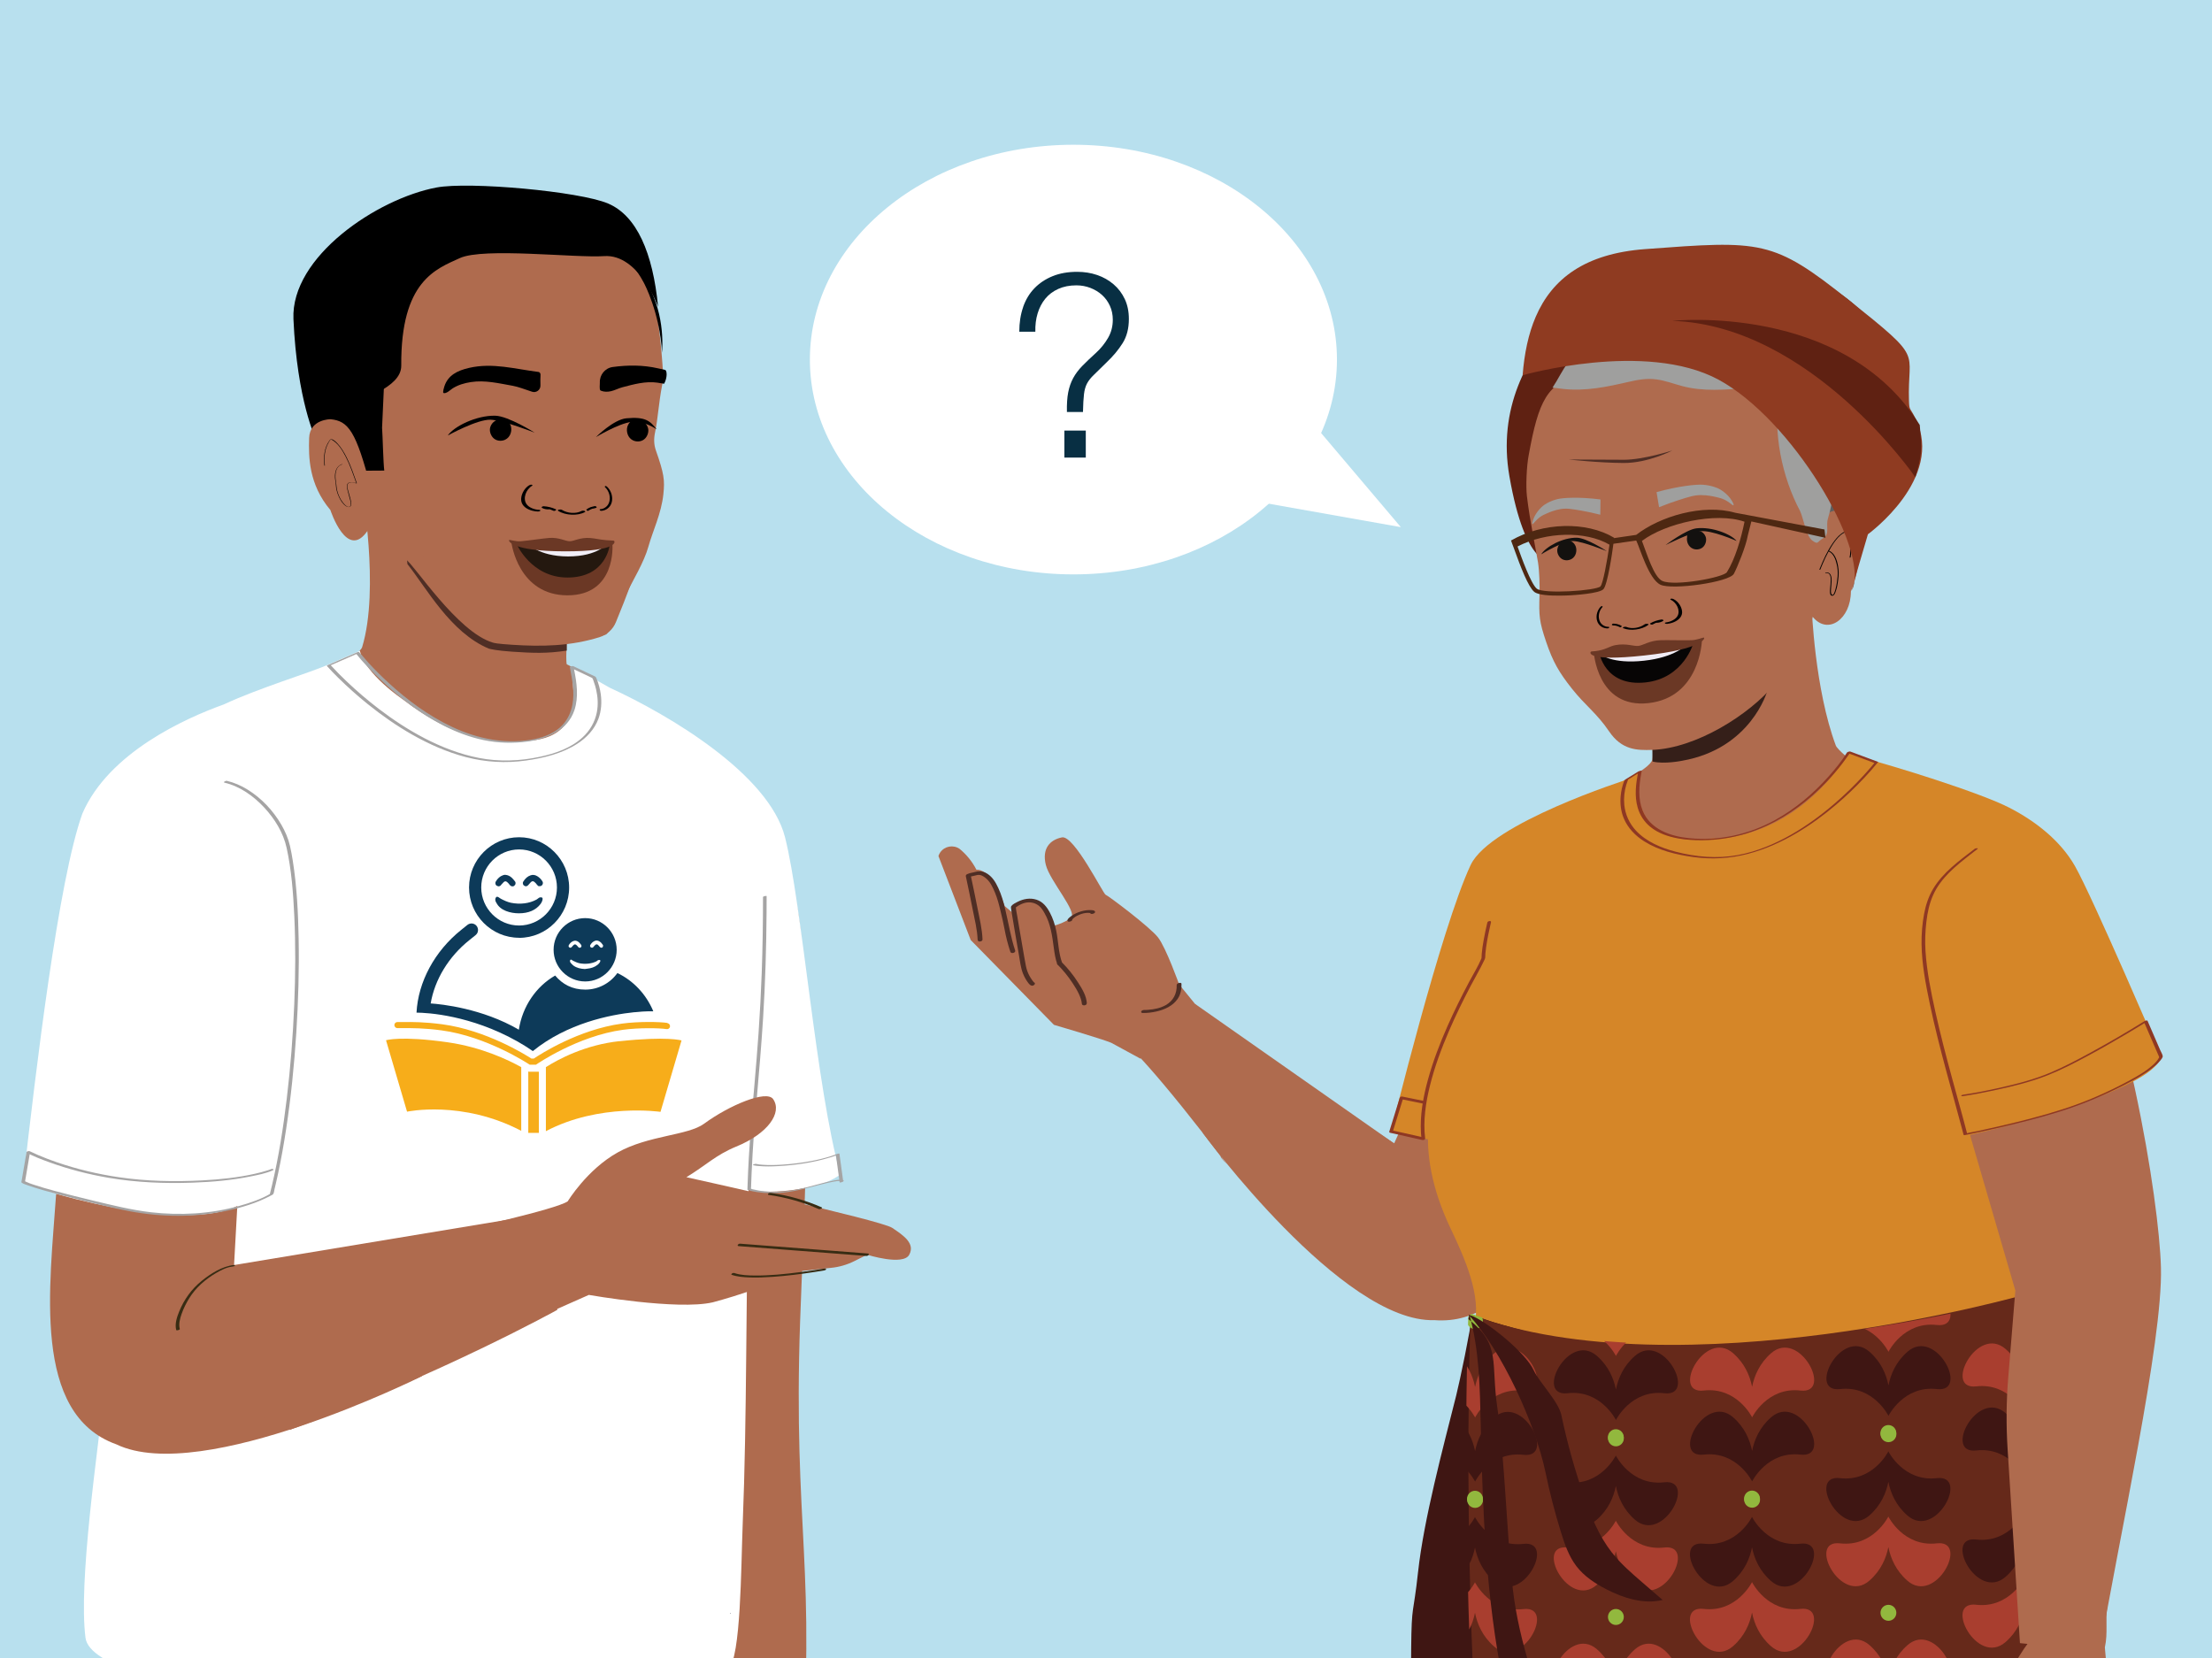 <?xml version="1.0" encoding="UTF-8"?>
<svg id="Layer_2" data-name="Layer 2" xmlns="http://www.w3.org/2000/svg" xmlns:xlink="http://www.w3.org/1999/xlink" viewBox="0 0 1334 1000">
  <rect x="0" y="0" width="1334" height="1000" fill="#808080" stroke="none"/>
  <defs>
    <style>
      .cls-1 {
        fill: none;
      }

      .cls-2 {
        fill: #b8e0ee;
      }

      .cls-3 {
        fill: #382c13;
      }

      .cls-4 {
        fill: #a93e2f;
      }

      .cls-5 {
        fill: #f7ad1a;
      }

      .cls-6 {
        fill: #010101;
      }

      .cls-7 {
        fill: #351f19;
      }

      .cls-8 {
        fill: #5e5f5f;
      }

      .cls-9 {
        fill: #8f3b21;
      }

      .cls-10 {
        fill: #5f2112;
      }

      .cls-11 {
        fill: #13110f;
      }

      .cls-12 {
        fill: #f1edf6;
      }

      .cls-13 {
        fill: #f1eef7;
      }

      .cls-14 {
        fill: #92b83e;
      }

      .cls-15 {
        fill: #0d3a59;
      }

      .cls-16 {
        fill: #0a2f44;
      }

      .cls-17 {
        fill: #9f9f9e;
      }

      .cls-18 {
        fill: #4e2812;
      }

      .cls-19 {
        fill: #6b3825;
      }

      .cls-20 {
        fill: #d58628;
      }

      .cls-21 {
        fill: #131429;
      }

      .cls-22 {
        fill: #fff;
      }

      .cls-23 {
        fill: #082f43;
      }

      .cls-24 {
        fill: #3f1613;
      }

      .cls-25 {
        fill: #070505;
      }

      .cls-26 {
        fill: #66291a;
      }

      .cls-27 {
        fill: #a5a4a4;
      }

      .cls-28 {
        fill: #825639;
      }

      .cls-29 {
        fill: #8e3823;
      }

      .cls-30 {
        fill: #343535;
      }

      .cls-31 {
        clip-path: url(#clippath);
      }

      .cls-32 {
        fill: #24180f;
      }

      .cls-33 {
        fill: #af6b4e;
      }

      .cls-34 {
        fill: #4f2e25;
      }
    </style>
    <clipPath id="clippath">
      <path class="cls-1" d="M1217.94,782.63s-205.86,56.35-332.36,9.1c0,0-32.21,759.5,213.84,824.85,0,0,107.96,12.41,151.48-8.47,0,0,27.52-543.18-.16-673.56-27.68-130.38-32.8-151.92-32.8-151.92Z"/>
    </clipPath>
  </defs>
  <rect class="cls-2" x="-44.38" y="-40.04" width="1405.56" height="1093.4" rx="12" ry="12"/>
  <ellipse class="cls-22" cx="647.35" cy="216.86" rx="158.93" ry="129.56"/>
  <polygon class="cls-22" points="779.25 240.55 844.8 317.92 744.65 300.15 779.25 240.55"/>
  <path class="cls-23" d="M617,185.22c1.54-4.46,3.82-8.25,6.84-11.37,3.02-3.12,6.69-5.56,10.99-7.3,4.3-1.74,9.22-2.61,14.76-2.61,4.3,0,8.32.64,12.07,1.92,3.74,1.28,7.04,3.15,9.91,5.61,2.87,2.46,5.12,5.43,6.76,8.92,1.64,3.49,2.46,7.48,2.46,11.99,0,5.74-1.26,10.61-3.77,14.6-2.51,4-5.71,7.84-9.61,11.53-3.18,3.18-5.71,5.66-7.61,7.46-1.9,1.79-3.3,3.56-4.23,5.3-.92,1.74-1.54,3.87-1.84,6.38-.31,2.51-.51,6.12-.62,10.84h-9.68c-.1-4.71.15-8.66.77-11.83.62-3.17,1.61-6.04,3-8.61,1.38-2.56,3.23-5.02,5.53-7.38,2.31-2.36,5.1-5.02,8.38-7.99,2.87-2.66,5.25-5.63,7.15-8.92,1.89-3.28,2.84-6.92,2.84-10.91,0-3.07-.59-5.89-1.77-8.45-1.18-2.56-2.77-4.74-4.76-6.53-2-1.79-4.33-3.2-6.99-4.23-2.67-1.02-5.48-1.54-8.45-1.54-4.1,0-7.74.72-10.91,2.15-3.18,1.44-5.79,3.41-7.84,5.92-2.05,2.51-3.59,5.46-4.61,8.84-1.03,3.38-1.49,7.07-1.38,11.07h-9.68c0-5.43.77-10.38,2.31-14.83ZM654.81,259.7v16.29h-12.91v-16.29h12.91Z"/>
  <path class="cls-33" d="M421.44,459.23c6.34,2.82,47.01,29.87,57.64,79.32,13.4,62.33,5.64,195.24,3.45,258.33-4.37,125.83,10.4,150.49-.08,276.17l-96.15-11.43s43.27-328.52,23.3-397.98c-19.97-69.46,11.84-204.42,11.84-204.42Z"/>
  <path class="cls-33" d="M218.09,294.23s11.03,60.63.34,95.99c-1.71,5.67-29.83,20.93-29.83,20.93l8.33,8.74c7.19,7.55,20.8,13.53,30.57,17.16,48.65,18.05,116.63,20.67,137.57-9.57l-13.41-21.79-9.86-5.04c-1.72-6.77,4.8-66.64,4.8-66.64"/>
  <path class="cls-16" d="M71.84,965.08l-3.46,82.7c-.98,55.13,10.91,92.89,26.15,145.88l32.35,243.46s-.16,97.34-9.93,177.77c-8.5,69.73,13.47,224.38,13.47,224.38l24.18,4.58c21.84,4.14,44.18,4.96,66.26,2.42l47.4-5.46,44.71-441.99,32.77-272.11,44.93-151.84-318.83-9.78Z"/>
  <path class="cls-16" d="M437.76,965.08l-30.96,466.72c-.02,19.52-7.84,37.23-16.8,131.17l-17.03,160.06-6.13,99.04-13.75,2.37c-18.89,3.8-38.22,5.01-57.44,3.6l-42.11-1.72,46.7-852.05,137.52-9.2Z"/>
  <path class="cls-22" d="M346.26,424.89c-2.33,8.62-6.32,18.86-23.13,21.39-25.12,3.78-49.54-1.1-80.28-24.53,0,0-22.56-15.12-25.81-29.23l-18.55,8.13c-11.71,5.17-41.8,14.08-63.66,24.26-23.24,8.36-69.31,29.03-85.14,65.76-14.49,40.23-28.03,154.21-35.7,222.1,19.04,7.11,37.83,14.65,58.4,15.84,1.12.06,3.02,2.92,4.4,3.01-5.37,40.38-9.88,74.96-12.27,95.18-6.21,52.56-17.22,127.31-12.96,160.97,4.27,33.66,196.84,51.11,267.97,43.48,35.55-3.81,88.83,2.77,119.71-24.5,7.64-6.75,7.65-61.99,8.64-86.77,2.71-67.63,1.8-135.46,3.57-203.15,2.9,2.82,20.14,2.12,29.76.43,14.66-2.58,20.47-5.17,25.6-8.94-14.83-53.03-23.05-162.71-33.39-203.39-9.69-38.1-70.08-73.83-105.63-90.12l-20.53-11.62s-2.8-1.58-2.23.37"/>
  <path class="cls-28" d="M215.65,319.02c0,.13.03.24.04.36-.05-.15-.08-.28-.04-.36Z"/>
  <path class="cls-33" d="M303.48,390.22l41.23-2.39,20.53-5.1c2.1,0,10.76-21.35,12.13-24.06,4.26-8.42,11.08-19.75,13.62-28.85,2.72-9.75,7.85-20.09,9.08-31.79.9-8.57.37-12.44-4.49-26.28-1.24-3.52-1.34-7.04-.55-10.86,1.7-8.04,2.17-17.43,4.21-28.2.16-.85,1.07-4.94.71-5.86,0,0-1.96-44.79-10.37-60.63-8.41-15.84-17.65-22.94-29.48-25.73-11.84-2.8-46.53,0-46.53,0l-48.14-5.94-40.41,20.98-19.75,49.97,4.11,57.47,7.15,51.27"/>
  <path class="cls-34" d="M324.22,375.53c-.33.22-22.12-2.14-22.54-2.17l-11.31-5.09s-.05-.04-.07-.05c-1.01.41-2.21.5-3.57.06-7.07-2.28-13.27-6.08-19.24-10.43-5.37-3.91-11.69-15.98-17.8-18.7-2.89-1.28-1.9-2.18-4.36-3.97.23.64.17,4.45.41,5.09,11.25,13.99,25.85,41.27,49.09,50.94,1.13.28,4.7,1.21,14.2,1.84,12.45.82,20.65,1.2,32.78-.66.07-8.77-.71-19.15-.78-27.93-4.47,0-4.43,2.91-16.81,11.08Z"/>
  <path d="M305.12,253.19c-2.64-1.36-5.73-.18-7.46,1.36-.41.36-1.5,1.39-2.01,3.13-.65,2.22.24,4.73,1.64,6.26,1.86,2.04,4.96,2.39,7.34,1.27,3.23-1.51,4.27-5.4,3.46-8.22-.15-.52-.84-2.69-2.98-3.8"/>
  <path d="M381.31,253.61c2.64-1.37,5.73-.19,7.46,1.34.41.36,1.5,1.38,2.01,3.12.66,2.22-.23,4.74-1.62,6.27-1.86,2.05-4.96,2.4-7.34,1.29-3.23-1.5-4.29-5.38-3.49-8.21.15-.52.84-2.7,2.97-3.81"/>
  <path d="M359.35,263.65s10.62-10.65,18.4-11.37c11.36-1.06,14.27,1.49,18.3,6.69,0,0-7.44-5.43-15.42-4.47-7.63.92-21.28,9.14-21.28,9.14Z"/>
  <path d="M322.45,260.93s-15.93-10.02-23.75-10.21c-11.4-.28-24.98,6.47-28.64,11.93,0,0,17.9-9.92,25.92-9.51,7.67.39,26.47,7.79,26.47,7.79Z"/>
  <path d="M324.95,224.36c1.48.72.94,1.85.93,4.58,0,.87.02,2.2.04,3.61.05,2.62-2.52,4.54-5.01,3.72-4.47-1.47-8.46-3.02-11.55-3.57-8.36-1.48-16.92-3.58-25.38-2.26-4.05.63-7.6,1.68-10.98,3.77-1.07.66-3.94,3.52-5.54,2.79-.65-.3.42-3.64.53-3.98,2.19-6.73,7.9-9.53,14.88-11.14,14.23-3.27,27.6.65,42.07,2.48"/>
  <path d="M401.23,223.13s-4.25-.95-4.28-.96c-9.18-2.1-18.3-2.05-27.44-.82-4.63.62-7.98,4.77-7.76,9.44,0,.03,0,.05,0,.08.04.93-.34,3.76.26,4.5.12.14.29.22.46.29,1.85.76,3.95.73,5.9.3,2.42-.54,4.57-1.77,6.96-2.39,6.84-1.8,14.03-3.79,21.08-2.79.56.08,3.57.56,4.11.67,2.05-3.85,1.72-7.76.71-8.31Z"/>
  <g>
    <path class="cls-6" d="M350.61,308.22c-3.33,1.79-8.42,1.38-11.78-.74-.75-.47-3.23-.01-2.18.65,4.44,2.8,11.74,3.06,16.04.74.43-.23.35-.57-.19-.75-.56-.19-1.44-.15-1.89.09"/>
    <path class="cls-6" d="M335.2,307.16c-2.24-1.08-4.76-1.65-7.27-1.84-.37-.03-.84.12-1.11.36-.21.19-.26.45.02.61,1.16.68,2.63.96,3.99.93.43,0,.99-.12,1.23-.49.22-.35-.19-.57-.52-.57-1.12.02-2.26-.2-3.22-.76-.37.33-.73.65-1.09.97,2.24.17,4.49.7,6.49,1.67.4.19.97.07,1.33-.15.27-.16.55-.54.15-.74"/>
    <path class="cls-6" d="M325.24,307.49c-2.94-.07-6.39-1.37-7.83-3.63-2.18-3.41-.16-8.7,3.5-10.88.4-.24.19-.54-.22-.63-.53-.12-1.15.09-1.57.33-3.19,1.91-5.25,6.23-4.77,9.43.45,2.99,3.26,5.07,6.78,5.94,1.04.25,2.16.43,3.25.46.44,0,1.24-.13,1.46-.48.22-.36-.19-.52-.6-.53"/>
    <path class="cls-6" d="M355.99,306.69c-.16-.35.13-.57.37-.57.79.02,1.6-.21,2.28-.77.26.32.52.65.78.97-1.59.18-3.18.71-4.59,1.69-.28.19-.69.07-.94-.15-.19-.16-.39-.54-.11-.74"/>
    <path class="cls-6" d="M353.77,307.13c1.59-1.09,3.36-1.66,5.14-1.86.26-.03.6.11.79.36.15.19.18.45-.01.61"/>
    <path class="cls-6" d="M362.08,307.09c1.91-.08,4.15-1.39,5.09-3.65,1.41-3.41.09-7.46-2.3-9.64-.26-.24-.12-.54.14-.63.34-.12.75.08,1.02.33,2.08,1.9,3.43,4.98,3.12,8.18-.29,2.99-2.11,5.08-4.39,5.95-.68.26-1.4.43-2.12.46-.29.01-.81-.12-.95-.48-.14-.36.12-.52.39-.53"/>
  </g>
  <path class="cls-19" d="M341.89,329.09c-12.75-.02-33.41-1.55-33.41-1.55,0,0,4.12,31.47,33.69,31.51,29.56.05,27.18-30.62,27.18-30.62,0,0-14.7.68-27.45.66Z"/>
  <path class="cls-32" d="M342.01,329.09c-6.06,0-30.5-1.07-30.5-1.07,0,0,8.72,20.26,30.65,20.3,23.77.04,25.58-19.89,25.58-19.89l-25.72.66Z"/>
  <path class="cls-13" d="M342.13,328.41c-6.06,0-24.51-1.06-24.51-1.06,0,0,6.78,8.22,24.96,8.25,18.19.03,23.83-7.98,23.83-7.98l-24.28.79Z"/>
  <path class="cls-19" d="M370.18,326.1c-.62-.16-1.61-.05-4.51-.31-4.85-.44-6.21-1.02-9.72-1.31-6-.49-9.81,1.95-12.41,1.95-2.61,0-6.41-2.46-12.41-1.99-3.51.27-12.21,1.58-17.06,2-2.91.25-6.32-.92-6.94-.76-.86.22.8,6.79,33.57,6.84,32.77.05,30.34-6.2,29.48-6.42Z"/>
  <path class="cls-21" d="M440.39,973.34c.24,0,.34-.31.04-.31-.24,0-.34.31-.04.31h0Z"/>
  <path class="cls-27" d="M460.15,541.06c0,15.29-.23,30.58-.78,45.86-.44,12.13-1.08,24.25-1.92,36.36-.72,10.3-1.58,20.59-2.47,30.88-.83,9.58-1.67,19.15-2.38,28.74-.75,10.17-1.35,20.34-1.71,30.53-.05,1.37-.09,2.74-.14,4.12l.06.07c1.8.69,3.78,1.05,5.67,1.34,5.27.82,10.66.8,15.96.28,8.03-.78,15.64-3.09,23.42-5.05,2.41-.61,4.84-1.19,7.3-1.6.94-.16,2.18-.36,2.91-.28.6.07.64.35.38.57l2.06-.4c-.76-5.54-1.51-11.08-2.27-16.62-.05-.39-1.54.12-1.7.19-.38.17-.55.23-.78.31-.95.36-1.91.69-2.88,1-3.79,1.21-7.68,2.12-11.58,2.86-5.83,1.11-11.75,1.83-17.67,2.21-3.88.25-7.81.36-11.69.07-1.3-.1-2.66-.2-3.92-.53-.44-.12-1.12.1-1.51.29-.18.09-.74.38-.28.5,1.15.31,2.39.4,3.57.5,3.76.32,7.54.26,11.3.05,10.51-.57,21.14-2.09,31.23-5.16,1.84-.56,3.7-1.14,5.46-1.91l-1.7.19c.76,5.54,1.51,11.08,2.27,16.62.06.47,1.88-.24,2.06-.4,1.17-.96-.67-1.19-1.39-1.18-2.35.04-4.73.6-7.01,1.11-5.21,1.16-10.31,2.75-15.5,3.99-8.66,2.06-17.87,2.97-26.71,1.51-1.04-.17-2.08-.38-3.1-.64-.42-.11-1.26-.18-1.61-.47-.04-.04-.19-.03-.22-.08-.06-.09.09-1.02.09-1.21.02-.63.04-1.27.06-1.9.07-2.07.15-4.13.24-6.2.66-15.28,1.86-30.53,3.18-45.78s2.77-31.92,3.76-47.91c1.31-21.21,1.95-42.46,2.09-63.71.02-3.24.03-6.48.03-9.72,0-.27-2.17.01-2.17.58h0Z"/>
  <path d="M190.49,264.85s-11.34-23.18-13.52-72.39c-1.67-37.64,50.5-72.64,86.26-79.37,19.66-3.7,86.07,2.29,103.43,9.63,17.36,7.35,27.07,29.79,30.21,62.3,0,0-11.56-32.01-32.56-30.55-17.13,1.19-72.71-5.36-86.99,1.19-14.28,6.55-35.7,13.67-35.34,64.83.1,13.94-25.11,18.97-31.74,27.6-6.63,8.63-19.74,16.76-19.74,16.76Z"/>
  <path d="M230.42,257.99c.35,4.34.73,21.6,1.33,25.82l-22.74.15c-7.25-14.71-15.95-32.02-18.66-35.94-4.24-6.13-5.7-36.36-6.25-47.73l-.12-2.45c-.56-10.91,9.53-28.52,26.99-47.11,19.21-20.46,53.96-32.7,88.51-31.17,3.28.15,6.57.41,9.74.79,30.07,3.6,55.36,17.73,75.14,42.01,14.27,17.51,15.74,37.88,14.93,50.36-1.5-24.53-10.69-41.6-11.08-42.31-8.71-16.49-19.35-21-26.74-21.89-6.45-.77-11.22,1.06-12.17,1.46-7.24,1.81-17.93,1.09-25.64.16-5.75-.69-10.32-1.55-11.56-1.79-3.94-2.55-9.78-4.35-16.92-5.2-16.59-1.98-40.44,1.51-45.19,8.82-5.26,8.11-16.83,36.81-16.73,43.44"/>
  <path class="cls-33" d="M221.77,319.94c-12.47,18.65-22.51-12.31-22.51-12.31-13.1-15.51-13.21-32.13-12.82-43.5.39-11.37,12.9-11.29,12.9-11.29,10.63,1.08,15.41,6.75,24.54,42.5"/>
  <path d="M206.35,279.93c-3.7,1.1-4.53,4.95-4.32,8.39.06,1,.29,1.95.41,2.93.18,1.41.17,2.79.49,4.19.35,1.52.87,3,1.54,4.4.94,1.95,2.22,4.04,4.03,5.3.74.52,1.81,1,2.65.39.89-.65.69-2.03.54-2.96-.3-1.88-.93-3.69-1.42-5.52-.38-1.42-1.32-4.02-.36-5.38.81-1.15,3.86-.29,5.05-.16.05,0,.27-.03.24-.11-1.86-5.26-3.62-10.54-6.15-15.53-1.54-3.05-3.32-6.13-5.72-8.6-.89-.91-2.04-2.03-3.32-2.39-.79-.22-1.1.5-1.53,1.12-2.98,4.27-3.46,9.81-2.84,14.84,0,.08.31.02.3-.08-.58-4.72-.19-9.8,2.3-13.97.36-.61.82-1.48,1.41-1.91-.24.18-.17-.03.15.15,4.09,2.25,6.56,6.31,8.67,10.38,2.67,5.15,4.49,10.63,6.43,16.08l.24-.11c-1.23-.13-2.5-.37-3.74-.41-.84-.03-1.62.26-1.95,1.09-.48,1.21-.05,2.78.23,3.98.41,1.75.98,3.46,1.4,5.21.26,1.09.87,3.01.1,4.02-1.24,1.62-3.78-1.39-4.47-2.29-1.63-2.11-2.75-4.64-3.39-7.23-.43-1.73-.39-3.48-.71-5.21-.68-3.71-.61-9.16,3.78-10.46.17-.05.14-.18-.03-.12h0Z"/>
  <path class="cls-33" d="M360.66,367.53c-.28-.03-.55-.13-.79-.28-4.44-2.83-4.81-4.46-6.97-4.93-.5-.11-.75-.28-2.3-.47-6.2-.75-9.98-1.33-26.39,9.5-.33.22-22.11-2.14-22.54-2.17l-11.31-5.09c-1.9-1.13-44.58-35.75-44.58-35.75-.66-1.17-8.41-9.45-8.73-10.57-.13-.06-.26-.14-.4-.18-.05-.02-.16-.06-.27-.11-.02.07-.04.17-.06.23-.07.48-.05.99-.01,1.48.13,2.12.64-11.65,1.32-9.63,1.03,3.1,1.78,7.24,2.69,10.35.32,1.1,4.09,16.47,4.5,17.54,4.84,2.89,30.94,43.78,52.43,50.12,1.13.28,2.29.69,11.79,1.31,17.83,1.17,35.02.84,52.44-4.57,4.55-1.41,8.17-4.74,9.93-9.01,5.02-12.2,16.08-39.33,18.6-57.45-4.66,10.56-14.48,33.19-21.26,48.6-.21.47-6.96.96-7.52,1.14"/>
  <path class="cls-27" d="M214.62,394.1c4.52,5.68,9.68,10.92,14.93,15.92,11.34,10.8,23.97,20.5,37.96,27.61,7.64,3.88,15.74,6.98,24.14,8.73,8.82,1.83,17.94,2.06,26.85.82,11.68-1.62,23.9-6.8,27.9-18.82,2.65-7.95,1.45-16.48-.17-24.51-.13-.66-.27-1.32-.39-1.98l-2.11.67c2.8,1.32,5.59,2.64,8.39,3.97l4.46,2.11c.1.05.69.36.54.21.03.04.04.1.07.14.45.63.69,1.59.95,2.3.55,1.51,1.01,3.05,1.37,4.62,1.03,4.47,1.3,9.17.43,13.69-1.15,5.95-4.28,11.23-8.75,15.29-6.99,6.35-16.38,9.6-25.46,11.54-12.25,2.62-24.61,3.12-36.94.71-11.46-2.25-22.46-6.52-32.8-11.89-9.65-5.02-18.78-11.01-27.43-17.61-6.85-5.23-13.41-10.84-19.65-16.79-3.19-3.04-6.32-6.16-9.28-9.43-.13-.15-.26-.29-.4-.44l-.39.54c5.8-2.54,11.61-5.07,17.41-7.61.35-.15.57-.35.26-.6s-1.23.14-1.52.27c-5.8,2.54-11.61,5.07-17.41,7.61-.18.08-.59.31-.39.54,2.12,2.41,4.39,4.69,6.66,6.95,5.73,5.66,11.75,11.03,18.03,16.08,8.44,6.79,17.36,13.02,26.78,18.37,10.17,5.77,21,10.56,32.34,13.51,11.89,3.09,23.97,3.79,36.13,2.08,10.7-1.5,21.79-4.19,30.98-10.11,5.66-3.64,10.44-8.72,12.79-15.1,1.74-4.73,2.09-9.89,1.4-14.86-.45-3.22-1.3-6.41-2.57-9.41-.27-.63-.34-.98-.97-1.28-3.42-1.62-6.85-3.24-10.27-4.86-.91-.43-1.81-.86-2.72-1.29-.36-.17-2.23.03-2.11.67,1.42,7.44,2.96,14.97,1.54,22.55-.86,4.59-2.83,8.95-6.07,12.36-4.21,4.44-9.99,6.89-15.88,8.18-17.2,3.78-35.07.19-50.77-7.23-14.07-6.65-26.79-16.05-38.22-26.55-4.14-3.8-8.13-7.77-11.94-11.91-1.86-2.03-3.57-4.21-5.44-6.22-.09-.09-.16-.2-.24-.3-.34-.42-2.4.31-2.04.75Z"/>
  <path class="cls-33" d="M140.96,766.52l2.16-39.17c-11.84,6.09-43.54,10.96-109.26-7.3-3.73,55.21-14.94,132.78,36.35,151.07,51.85,24.97,184.16-41.09,184.16-41.09l32.44-88.45-145.86,24.93Z"/>
  <path class="cls-27" d="M135.45,472.05c9.35,2.21,17.57,8.14,24.01,15.1,6.26,6.77,11.38,15.06,13.38,24.14,2.96,13.46,3.99,27.38,4.64,41.12.83,17.73.7,35.5-.02,53.23-.77,19.06-2.25,38.09-4.53,57.03-2.1,17.49-4.84,34.94-8.87,52.09-.44,1.87-.89,3.73-1.37,5.58l.42-.43c-5.67,3.38-12.52,5.64-19.01,7.45-17.2,4.8-35.39,5.79-53.09,3.76-11.84-1.36-23.41-4.28-34.98-7.05-7.86-1.88-15.7-3.82-23.5-5.94-4.14-1.13-8.28-2.29-12.35-3.67-1.55-.52-3.14-1.04-4.6-1.78-.13-.07-.26-.16-.4-.21-.22-.09.14.05-.08-.05-.02,0-.06-.04-.07-.06-.06-.09.03.36.07.24.06-.19.07-.41.1-.61l2.7-15.83.26-1.5-1.95.65c4.29,2.22,8.87,3.97,13.4,5.62,11.62,4.22,23.66,7.33,35.84,9.41,16.77,2.86,33.79,3.53,50.77,2.94,11.72-.41,23.48-1.44,34.98-3.77,4.3-.87,8.94-1.75,12.99-3.52.05-.02.1-.04.15-.06,1.4-.59.12-1.21-.84-.81s-1.55.57-2.23.79c-2.49.8-5.04,1.44-7.59,2.02-10.4,2.34-21.1,3.44-31.74,3.99-16.74.87-33.63.54-50.24-1.91-12.78-1.88-25.41-4.88-37.62-9.1-3.71-1.28-7.39-2.68-11.01-4.23-1.66-.71-3.26-1.56-4.92-2.25-.07-.03-.15-.07-.22-.11-.46-.24-1.85.03-1.95.65-.83,4.84-1.65,9.67-2.48,14.51l-.5,2.91c-.05.26-.16.56-.02.8.06.11.29.2.37.26.9.6,2.04.95,3.05,1.32,3.13,1.15,6.34,2.1,9.54,3.03,6.47,1.87,13,3.55,19.54,5.17,10.89,2.7,21.82,5.52,32.86,7.58,19.06,3.55,38.78,3.77,57.79-.18,9.35-1.94,18.78-4.8,27.24-9.3.47-.25,1.19-.53,1.47-1.01.44-.78.52-2.05.73-2.92.26-1.04.5-2.09.75-3.14.48-2.04.93-4.08,1.37-6.13,1.89-8.79,3.46-17.66,4.82-26.55,2.95-19.3,4.92-38.76,6.17-58.24,1.22-19.02,1.78-38.1,1.42-57.15-.29-15.58-1.08-31.27-3.51-46.68-.48-3.04-1.01-6.08-1.71-9.08-1.03-4.48-2.89-8.75-5.18-12.72-4.95-8.55-12-16.05-20.42-21.25-3.87-2.39-8.05-4.22-12.48-5.26-.65-.15-2.55.84-1.35,1.12h0Z"/>
  <path class="cls-33" d="M270.65,818.42l84.46-37.44s53.49,9.43,74.79,4.46c15.34-4.14,34.61-10.39,48.8-18.35l22.3-2.41c4.96-.47,9.79-1.86,14.25-4.09l7.69-3.85s21.69,6.86,25.39.02c3.7-6.84-3.41-11.62-10.31-16.25-6.9-4.63-124.07-30.53-124.07-30.53,11.68-7.04,17.49-13.27,29.96-18.43,19.19-7.79,28.02-20.47,22.35-28.66-3.98-5.75-26.52,3.73-41.61,14.81-9.81,7.21-33.46,6.95-52.06,17.31-18.61,10.36-30.2,29.51-30.2,29.51-6.95,4.94-66.16,17.85-66.16,17.85-.31,1.58-5.57,76.03-5.57,76.03Z"/>
  <path class="cls-3" d="M523.33,756c-8.67-.67-17.34-1.33-26.02-2-13.83-1.06-27.65-2.13-41.48-3.19-3.18-.24-6.35-.49-9.53-.73-1-.08-2.25,1.36-.78,1.48,8.67.67,17.34,1.33,26.02,2,13.83,1.06,27.65,2.13,41.48,3.19,3.18.24,6.35.49,9.53.73,1,.08,2.25-1.36.78-1.48h0Z"/>
  <path class="cls-3" d="M497.28,765.04c-4.86.86-9.75,1.56-14.64,2.19-9.1,1.17-18.3,2.14-27.48,2.05-4.02-.04-8.3-.15-12.15-1.45-.48-.16-1.11-.09-1.54.21-.23.16-.71.66-.19.83,3.41,1.16,7.09,1.44,10.67,1.57,4.66.17,9.34-.03,13.99-.35,8.6-.6,17.17-1.67,25.69-2.99,1.78-.28,3.57-.56,5.34-.87.34-.06,1.21-.26,1.24-.73s-.59-.51-.93-.45h0Z"/>
  <path class="cls-33" d="M131.79,764.5c-.93.2-1.86.4-2.8.6-2.1,3.17-3.91,6.56-5.44,10.08-8.7,19.96-9.35,43.71-4.77,64.76,2.83,13.03,47.63,11.88,56.18,22.37,91.24-33.55,161.15-72.32,161.15-72.32l-10.85-57.54-193.48,32.06Z"/>
  <path class="cls-33" d="M840.78,689.63l-120.15-84.21,4.85,78.03s83.97,114.49,139.57,112.75c52.49,3.94,71.81-66.34,90.15-116.59l-92.98-37.58-21.45,47.6"/>
  <path class="cls-33" d="M849.3,695.23c.74.54,1.49,1.08,2.24,1.62.61,3.63.88,7.33.86,11.04-.14,21.04-8.87,42.28-21.17,59.09-7.61,10.4-116.28-91.72-91.4-64.89-82-107.97-75.15-77.74-75.15-77.74l26.23-33.28,158.39,104.16Z"/>
  <path class="cls-3" d="M141.12,762.94c-7.18.77-14.08,5.19-19.56,9.63-6.07,4.92-10.56,11.18-13.5,18.42-1.37,3.38-2.75,7.49-1.79,11.15.14.52,2.31-.05,2.17-.58-.79-3.01.08-6.28,1.09-9.13,1.16-3.32,2.76-6.5,4.61-9.48,3.89-6.31,9.62-11.3,15.97-15.05,3.04-1.79,6.53-3.64,10.09-4.02.35-.04,1.29-.15,1.45-.53s-.13-.44-.52-.4h0Z"/>
  <path class="cls-3" d="M463.54,720.66c10.44,1.47,20.62,4.34,30.27,8.56.66.29,2.64-.66,1.73-1.06-9.78-4.27-20.1-7.2-30.67-8.69-.49-.07-1.18.02-1.54.41-.27.3-.3.71.21.78h0Z"/>
  <path class="cls-30" d="M1011.33,961.25l-1.37,9.09c-.3,1.97-1.64,3.4-3.01,3.2-1.34-.23-2.19-1.99-1.89-3.94l1.37-9.09c-1.77-1.61-2.58-4.67-2.06-7.79.72-4.33,3.73-7.4,6.72-6.86,2.99.55,4.83,4.5,4.11,8.84-.42,2.9-1.9,5.42-3.87,6.55Z"/>
  <path class="cls-8" d="M1129.87,231.32c-6.51-9.41-16.75-15.76-27.7-12.93.7-21.33-19.83-34.13-41.16-34.96-10.96.07-22.27,4.89-32.58,1.16-6.43-2.32-11.25-7.43-16.72-11.71-22.91-17.36-59.38,2.13-79.2,22.98-19.81,20.85-15.21,44.39-5.48,71.43,4.52,12.58,3.69,19.38,4.97,32.78,1.21,12.64,8.6,36.18,8.6,48.72,0,12.54-19.72,25.45-7.07,26.58l137.91-14.77c20.43,4.26,33.56-1.8,44.23-19.73,6.96-12.18,4.68-12.77,5.73-26.73,1.82-18.25,20.53-31.79,19.63-50.1-.21-11.5-5.22-22.86-11.18-32.71Z"/>
  <path class="cls-10" d="M1146.98,230.73s-47.38-24.11-108.89-17.96c-61.51,6.16-91.9,43.5-102.92,70.38-11.02,26.89.13,55.39.13,55.39,0,0-15.4,4-25.03-51.39-14.04-80.75,68.83-128.48,88.7-128,19.87.48,121.68-19,148.02,71.58Z"/>
  <path class="cls-33" d="M1092.64,367s1.77,48.6,14.49,82.63c1.77,4.74,31.75,26.38,31.75,26.38l-46.08,19.53c-24.97,5.54-85.15,31.57-109.16,22.73l-15.03-41.5s26.56-12.73,27.84-18.56c1.28-5.83-2.86-50.1-2.86-50.1"/>
  <path class="cls-20" d="M1227.88,790.16c-24.55.51-61.28,25.14-85.54,28.92-25.18,3.92-49.86-12.83-75.03-8.9-25.17,3.93-50.49,6.92-75.9,8.8-37.28,2.76-68.55,9.64-105.48,2.66,2.25-6.63,1.52-15.62,3.18-22.23,4.43-17.63-5.74-40.6-14.13-58.15-24.16-50.55-10.52-82.09-4.48-91.6l54.22-147.16,64.29-37.28c-2.44,4.33-6.26,45.29,38.76,40.88,13.39-1.31,3.84.07,3.87.08,56.41-2.3,83.3-52.51,83.3-52.51l91.63,38.23,7.54,261.54s5.97,15.01,13.77,36.74Z"/>
  <path class="cls-24" d="M855.2,948.09c3.44-31.68,14.99-74.59,23.02-106.55,2.19-8.7,8.5-39.01,9.61-48.68,11.58,4.49,14.09,4.99,26.06,8.37,99.13,27.98,203.28,18.67,305.14,17.19,13.89,39.49,31.47,95.15,32.78,127.16,2.69,65.57.98,631.12.16,696.72-.08,6.26-88.54,15.79-97.51,16.68-33.69,3.34-67.61,4.27-101.43,2.78-66.47-2.92-130.57-18.45-195.23-31.57-1.07-52.99-2-138.63-2.87-191.62-1.7-103.42-3.18-206.84-3.84-310.27-.29-44.67-.46-89.35-.05-134.02.26-27.81,1.24-19.29,4.15-46.17Z"/>
  <path class="cls-20" d="M981.14,470.21s-82.33,26.18-94.22,51.47c-18.06,38.43-48.02,160.78-48.02,160.78l66.38,14,75.85-226.25Z"/>
  <path class="cls-7" d="M996.52,450.06s10.27-1.64,17.35-3.61c7.08-1.96,19.19-1.49,51.91-29.65,0,0-9.7,34.73-51.35,42.02,0,0-10.76,2.21-17.83.47l-.08-9.23Z"/>
  <g>
    <path class="cls-33" d="M953.1,226.14c14.38-3.36,41.38-2.93,56.14-2.08,14.26.82,17.62,2.5,31.91,2.38,2.82-.02,22.67,17.94,22.68,15.75,8.93,1.88,23.3-3.53,23.3-3.53,14.05,9.39,1.03,64.72,1.24,72.16.21,7.44,4.59,9.14,4.59,9.14,1.89-2.91,5.17,4.94,6.17,1.71,1.04-2.84-.11-6.27.93-9.11,3.29-6.56,11.94-5.34,16.94-1.84l.89,1.21c7.25,8.25,2.47,36.23-1.66,44.77-.02,16.68-13.87,26.59-23.06,15.31l-1.76,6.65-21.26,34.17c-15.35,18.36-47.24,38.43-73.64,39.44-9.46.36-18.51.02-26.06-11.1-7.64-11.24-14.31-15.51-22.49-25.86-7.85-9.92-11.44-16.19-15.5-28.13-4.19-12.35-4.42-15.67-4.02-28.37.18-5.67-.07-14.22-.9-19.59-.96-6.2-5.06-25.75-6.71-40.13-.64-5.52-.27-17.86,1.18-25.06,5.8-31.84,10.98-43.2,31.09-47.91Z"/>
    <path class="cls-33" d="M960.77,238.53c-.14.12-.3.24-.45.36.16-.24.31-.5.41-.75l.03.39Z"/>
    <path class="cls-33" d="M943.24,243.56c-.24.26-.51.53-.79.79l-.03-.33s.78-.85.82-.46Z"/>
  </g>
  <g>
    <path class="cls-6" d="M980.9,378.14c3.27,1.36,8.01.57,10.99-1.64.66-.49,3.03-.27,2.1.42-3.95,2.92-10.77,3.75-14.99,1.99-.42-.18-.37-.49.11-.7.51-.22,1.34-.25,1.78-.07"/>
    <path class="cls-6" d="M995.27,375.91c2.02-1.17,4.33-1.89,6.67-2.27.34-.05.8.04,1.07.24.21.16.28.39.03.56-1.03.71-2.39,1.09-3.67,1.17-.4.03-.94-.03-1.19-.35-.24-.3.13-.54.45-.56,1.05-.07,2.11-.37,2.96-.96.37.27.73.53,1.1.8-2.09.34-4.15,1.01-5.96,2.05-.36.21-.91.14-1.26-.03-.26-.13-.56-.45-.2-.66"/>
    <path class="cls-6" d="M1004.64,375.4c2.75-.3,5.88-1.77,7.06-3.95,1.78-3.29-.55-8.05-4.15-9.75-.39-.18-.22-.48.15-.59.49-.15,1.08-.01,1.5.18,3.14,1.48,5.43,5.36,5.23,8.32-.19,2.76-2.66,4.89-5.89,5.97-.96.32-1.99.57-3.02.68-.42.04-1.18-.02-1.41-.32-.24-.31.13-.49.52-.53"/>
    <path class="cls-6" d="M975.73,377.18c.12-.33-.17-.51-.39-.49-.74.08-1.52-.06-2.2-.52-.22.32-.43.63-.65.95,1.5.03,3.04.39,4.44,1.16.28.15.65,0,.87-.21.16-.16.33-.52.04-.68"/>
    <path class="cls-6" d="M977.85,377.4c-1.57-.86-3.29-1.24-4.97-1.28-.25,0-.55.15-.71.39-.13.19-.13.43.06.56"/>
    <path class="cls-6" d="M970.05,378.04c-1.8.08-4-.93-5.06-2.91-1.6-3-.67-6.8,1.39-8.98.22-.24.07-.51-.18-.57-.33-.08-.69.14-.93.38-1.8,1.9-2.82,4.82-2.28,7.72.51,2.7,2.38,4.46,4.59,5.07.66.18,1.35.28,2.02.25.27-.01.75-.18.85-.52.11-.34-.15-.46-.41-.45"/>
  </g>
  <path class="cls-11" d="M947.33,326.37c-2.46-1.02-5.41.23-6.84,1.73-.34.35-.94,1.39-1.27,2.98-.41,2.03.57,4.2,1.93,5.46,1.81,1.68,4.61,1.76,6.64.59,2.76-1.59,3.4-5.13,2.47-7.59-.17-.45-.95-2.34-2.94-3.16"/>
  <path class="cls-11" d="M969.05,332.43s-12.24-8.05-18.16-8.13c-8.63-.12-18.77,5.53-21.44,10.03,0,0,13.35-8.29,19.43-8.02,5.81.25,20.17,6.12,20.17,6.12Z"/>
  <path class="cls-11" d="M1018.83,321.15c2.25-1.42,6.07-1.41,7.73-.17.39.29,1.44,1.12,2.03,2.63.75,1.93.15,4.24-.97,5.71-1.5,1.96-4.24,2.51-6.45,1.7-2.99-1.1-4.23-4.48-3.73-7.06.09-.47-.45-1.32,1.37-2.47"/>
  <path class="cls-11" d="M1004.48,328.72s12.25-9.34,18.61-10.08c9.27-1.07,20.84,3.43,24.23,7.62,0,0-15.32-6.77-21.83-5.84-6.23.89-21,8.3-21,8.3Z"/>
  <path class="cls-17" d="M965.22,301.22c-.02,1.74-.04,3.48-.06,5.23-.02,1.33-.04,2.66-.06,3.99-4.44-1.15-8.24-1.91-11.11-2.41-6.07-1.06-9.18-1.58-12.71-1.01-3.71.59-6.87,1.95-8.1,2.49-1.72.76-2.88,1.23-4.27,2.22-3.01,2.14-4.25,4.57-4.74,4.35-.44-.2.3-2.33.38-2.55,1.91-5.38,6.11-8.54,6.43-8.79,0,0,3.16-2.45,8.23-3.7,3.5-.86,13.17-1.44,25.99.19"/>
  <path class="cls-17" d="M999.03,296.81c.28,1.72.56,3.44.85,5.16.22,1.31.44,2.62.66,3.93,4.6-1.87,8.57-3.24,11.59-4.21,6.37-2.05,9.63-3.07,13.52-3.09,4.08-.02,7.68.8,9.08,1.13,1.97.47,3.29.75,4.92,1.49,3.56,1.62,5.25,3.82,5.75,3.53.45-.27-.68-2.26-.79-2.46-2.86-5-7.86-7.44-8.24-7.64,0,0-3.77-1.9-9.41-2.31-3.89-.28-14.37.74-27.92,4.46"/>
  <path class="cls-6" d="M1097.78,343.47c1.93-4.83,4.08-9.61,6.84-14.03,1.49-2.39,3.16-4.75,5.28-6.63.88-.78,1.8-1.35,2.87-1.81.4-.17.25.09.09-.13.34.47.69.92.98,1.43,2.38,4.17,2.47,9.27,1.62,13.87-.05.25.54.16.59-.06.82-4.42.76-9.21-1.27-13.31-.34-.68-.91-2.3-1.83-2.19s-1.87.78-2.58,1.32c-2,1.5-3.6,3.51-5.02,5.55-3.4,4.91-5.89,10.44-8.11,15.97-.11.28.47.23.55.03h0Z"/>
  <path class="cls-6" d="M1100.97,345.57c6.67-.66-.11,14.01,4.14,13.73,1-.07,1.5-1.38,1.8-2.15.92-2.34,1.32-4.9,1.64-7.38.39-3.03.46-5.63-.1-8.62-.65-3.43-1.98-7.73-5.58-9.05-.2-.07-.68.22-.35.34,3.22,1.18,4.51,5,5.19,8.05.53,2.39.74,4.72.52,7.08-.24,2.58-.6,5.16-1.26,7.67-.18.68-1.16,4.52-2.24,3.36-.77-.83-.53-2.58-.47-3.59.09-1.51.28-3.02.32-4.54.08-2.55-.32-5.57-3.54-5.25-.3.03-.47.39-.07.35h0Z"/>
  <path class="cls-34" d="M945.97,277.14s18.33,2.01,33.21,2.09c14.87.08,29.38-7.55,29.38-7.55,0,0-17.43,5.61-29.19,5.61-11.76,0-33.39-.15-33.39-.15Z"/>
  <path class="cls-17" d="M1057.48,239.46c.74-2.6-.56-5.74-3.98-5.46-13.05,1.05-26.32,2.28-39.14-1.18-5.14-1.39-10.1-3.28-15.4-4-5.83-.79-11.24.21-16.91,1.52-13.11,3.01-25.4,5.63-38.95,4.28-2.28-.23-4.55-.52-6.82-.83,3.38-5.01,5.68-10.28,9.38-15.11,3.8-4.96,7.53-9.44,11.6-14.18.24-.28,5.1-.44,5.35-.72.05-.05.2-.23.26-.29.13-.15.26-.29.39-.44.3-.34.61-.68.92-1.02,23.01-10.22,50.87-11.83,76.08-4.27,48.96,14.67,76.75,66.26,62.07,115.21-1.26,4.19,1.28,9.25-2.81,11.63-4.09,2.39-2.72,4.06-6.62,1.39-3.73-2.92-5.32-13.59-7.36-17.86-10.75-20.12-16.8-48.14-12.15-70.47-1.63,2.57-9.25,2.01-15.9,1.79Z"/>
  <path class="cls-9" d="M1126.52,322.2s46.39-33.64,28.7-69.76c-3.4-6.94-3.77-4.66-3.97-10.65-1.05-31.42,9.95-23.93-36.08-60.68-46.03-36.74-52.79-36.11-123.04-30.87-36.23,2.7-56.06,17.84-65.96,40.8-4.45,10.32-6.89,22.22-7.91,35.27,0,0,74.03-21.11,118.11,2.66,44.08,23.77,90.37,101.16,80.96,125.98-2.64,6.97,9.18-32.75,9.18-32.75Z"/>
  <path class="cls-10" d="M1155.11,287.83s-62.82-91.52-146.57-94.32c0,0,103.44-11.07,149.22,62.82l.68,8.68c.42,5.41-.09,10.84-1.51,16.08l-1.83,6.74Z"/>
  <path class="cls-29" d="M896.99,556.33c-.87,3.61-1.63,7.26-2.28,10.92-.48,2.68-.91,5.38-1.13,8.1-.07.83-.02,1.68-.12,2.5-.02.19.03,0-.12.36-2.03,4.8-4.88,9.33-7.31,13.92-4.6,8.69-9,17.5-12.98,26.5-4.67,10.55-8.83,21.37-11.89,32.51-2.87,10.46-4.88,21.41-4.21,32.29.08,1.23.19,2.46.34,3.69l1.72-1.01c-6.49-1.46-12.98-2.91-19.47-4.37l.47.63c2.1-6.78,4.21-13.56,6.31-20.35l-1.48.86c4.65.95,9.31,1.89,13.96,2.84,1.04.21,2.2-1.25.76-1.54-4.65-.95-9.31-1.89-13.96-2.84-.61-.12-1.3.29-1.48.86-2.1,6.78-4.21,13.56-6.31,20.35-.09.28.23.57.47.63,6.49,1.46,12.98,2.91,19.47,4.37.66.15,1.83-.13,1.72-1.01-1.3-10.64.36-21.51,2.92-31.83,2.8-11.31,6.88-22.28,11.48-32.97,3.99-9.25,8.43-18.31,13.11-27.23,2.69-5.13,5.7-10.15,8.15-15.4.21-.45.47-.94.54-1.44.13-.8.05-1.67.12-2.49.11-1.34.27-2.67.46-3.99.68-4.74,1.65-9.45,2.73-14.12.07-.3.14-.61.21-.91.25-1.02-1.97-.75-2.2.18h0Z"/>
  <path class="cls-19" d="M991.42,391.89c13.4-1.46,34.94-5.33,34.94-5.33,0,0-1.19,34.11-32.25,37.5-31.06,3.39-32.99-31.09-32.99-31.09,0,0,16.9.38,30.29-1.08Z"/>
  <path class="cls-25" d="M991.29,391.9c6.37-.7,29.99-4.1,29.99-4.1,0,0-5.8,21.26-28.84,23.77-24.98,2.73-28.06-18.28-28.06-18.28l26.91-1.38Z"/>
  <path class="cls-12" d="M991.11,392.84c6.37-.7,25.64-3.83,25.64-3.83,0,0-6.25,7.4-25.36,9.48-19.11,2.09-25.88-3.7-25.88-3.7l25.6-1.95Z"/>
  <path class="cls-19" d="M959.58,392.96c.66-.23,1.43.02,4.56-.58,5.22-1.01,6.41-2.63,10.2-3.32,6.47-1.19,10.88.81,13.71.5s6.71-3.21,13.28-3.44c3.85-.14,13.45.15,18.77,0,3.19-.09,6.77-1.66,7.47-1.58.96.12-.14,6.89-35.78,10.78-35.64,3.89-33.13-2.03-32.21-2.35Z"/>
  <path class="cls-26" d="M1221.3,780.76s-207.86,59.35-334.36,12.1c0,0-32.21,759.5,213.84,824.85,0,0,107.96,12.41,151.48-8.47,0,0,27.52-543.18-.16-673.56-27.68-130.38-30.8-154.92-30.8-154.92Z"/>
  <g class="cls-31">
    <path class="cls-24" d="M1209.55,852.29c6.94,6.06,10.1,13.52,11.45,20.27,1.35-6.75,4.52-14.21,11.45-20.27,17.17-15,37.76,24.81,17.74,22.5-20.03-2.31-29.18,16.15-29.18,16.15,0,0,0-.03,0-.03,0,0,0,.03,0,.03,0,0-9.16-18.46-29.18-16.15-20.03,2.31.57-37.5,17.74-22.5Z"/>
    <path class="cls-4" d="M1209.55,813.64c6.94,6.06,10.1,13.52,11.45,20.27,1.35-6.75,4.52-14.21,11.45-20.27,17.17-15,37.76,24.81,17.74,22.5-20.03-2.31-29.18,16.15-29.18,16.15,0,0,0-.03,0-.03,0,0,0,.03,0,.03,0,0-9.16-18.46-29.18-16.15-20.03,2.31.57-37.5,17.74-22.5Z"/>
    <ellipse class="cls-14" cx="1220.95" cy="901.31" rx="4.78" ry="4.82"/>
    <path class="cls-24" d="M1232.41,951.01c-6.94-6.06-10.1-13.52-11.45-20.27-1.35,6.75-4.52,14.21-11.45,20.27-17.17,15-37.76-24.81-17.74-22.5,20.03,2.31,29.18-16.15,29.18-16.15,0,0,0,.03,0,.03,0,0,0-.03,0-.03,0,0,9.16,18.46,29.18,16.15,20.03-2.31-.57,37.5-17.74,22.5Z"/>
    <path class="cls-4" d="M1232.41,990.34c-6.94-6.06-10.1-13.52-11.45-20.27-1.35,6.75-4.52,14.21-11.45,20.27-17.17,15-37.76-24.81-17.74-22.5,20.03,2.31,29.18-16.15,29.18-16.15,0,0,0,.03,0,.03,0,0,0-.03,0-.03,0,0,9.16,18.46,29.18,16.15,20.03-2.31-.57,37.5-17.74,22.5Z"/>
    <ellipse class="cls-14" cx="1221.01" cy="901.99" rx="4.78" ry="4.82"/>
    <ellipse class="cls-14" cx="1220.95" cy="794.14" rx="4.78" ry="4.82"/>
    <path class="cls-4" d="M1291.71,992.21c6.94,6.06,10.1,13.52,11.45,20.27,1.35-6.75,4.52-14.21,11.45-20.27,17.17-15,37.76,24.81,17.74,22.5-20.03-2.31-29.18,16.15-29.18,16.15,0,0,0-.03,0-.03,0,0,0,.03,0,.03,0,0-9.16-18.46-29.18-16.15-20.03,2.31.57-37.5,17.74-22.5Z"/>
    <ellipse class="cls-14" cx="1303.11" cy="972.71" rx="4.78" ry="4.82"/>
    <path class="cls-24" d="M1291.68,815.27c6.94,6.06,10.1,13.52,11.45,20.27,1.35-6.75,4.52-14.21,11.45-20.27,17.17-15,37.76,24.81,17.74,22.5-20.03-2.31-29.18,16.15-29.18,16.15,0,0,0-.03,0-.03,0,0,0,.03,0,.03,0,0-9.16-18.46-29.18-16.15-20.03,2.31.57-37.5,17.74-22.5Z"/>
    <path class="cls-4" d="M1291.68,776.62c6.94,6.06,10.1,13.52,11.45,20.27,1.35-6.75,4.52-14.21,11.45-20.27,17.17-15,37.76,24.81,17.74,22.5-20.03-2.31-29.18,16.15-29.18,16.15,0,0,0-.03,0-.03,0,0,0,.03,0,.03,0,0-9.16-18.46-29.18-16.15-20.03,2.31.57-37.5,17.74-22.5Z"/>
    <ellipse class="cls-14" cx="1303.08" cy="864.29" rx="4.78" ry="4.82"/>
    <path class="cls-24" d="M1314.53,913.99c-6.94-6.06-10.1-13.52-11.45-20.27-1.35,6.75-4.52,14.21-11.45,20.27-17.17,15-37.76-24.81-17.74-22.5,20.03,2.31,29.18-16.15,29.18-16.15,0,0,0,.03,0,.03,0,0,0-.03,0-.03,0,0,9.16,18.46,29.18,16.15,20.03-2.31-.57,37.5-17.74,22.5Z"/>
    <path class="cls-4" d="M1314.53,953.32c-6.94-6.06-10.1-13.52-11.45-20.27-1.35,6.75-4.52,14.21-11.45,20.27-17.17,15-37.76-24.81-17.74-22.5,20.03,2.31,29.18-16.15,29.18-16.15,0,0,0,.03,0,.03,0,0,0-.03,0-.03,0,0,9.16,18.46,29.18,16.15,20.03-2.31-.57,37.5-17.74,22.5Z"/>
    <ellipse class="cls-14" cx="1303.13" cy="864.97" rx="4.78" ry="4.82"/>
    <ellipse class="cls-14" cx="1303.08" cy="757.12" rx="4.78" ry="4.82"/>
    <path class="cls-4" d="M1127.46,992.21c6.94,6.06,10.1,13.52,11.45,20.27,1.35-6.75,4.52-14.21,11.45-20.27,17.17-15,37.76,24.81,17.74,22.5-20.03-2.31-29.18,16.15-29.18,16.15,0,0,0-.03,0-.03,0,0,0,.03,0,.03,0,0-9.16-18.46-29.18-16.15-20.03,2.31.57-37.5,17.74-22.5Z"/>
    <ellipse class="cls-14" cx="1138.86" cy="972.71" rx="4.78" ry="4.82"/>
    <path class="cls-24" d="M1127.43,815.27c6.94,6.06,10.1,13.52,11.45,20.27,1.35-6.75,4.52-14.21,11.45-20.27,17.17-15,37.76,24.81,17.74,22.5-20.03-2.31-29.18,16.15-29.18,16.15,0,0,0-.03,0-.03,0,0,0,.03,0,.03,0,0-9.16-18.46-29.18-16.15-20.03,2.31.57-37.5,17.74-22.5Z"/>
    <path class="cls-4" d="M1127.43,776.62c6.94,6.06,10.1,13.52,11.45,20.27,1.35-6.75,4.52-14.21,11.45-20.27,17.17-15,37.76,24.81,17.74,22.5-20.03-2.31-29.18,16.15-29.18,16.15,0,0,0-.03,0-.03,0,0,0,.03,0,.03,0,0-9.16-18.46-29.18-16.15-20.03,2.31.57-37.5,17.74-22.5Z"/>
    <ellipse class="cls-14" cx="1138.83" cy="864.29" rx="4.78" ry="4.82"/>
    <path class="cls-24" d="M1150.28,913.99c-6.94-6.06-10.1-13.52-11.45-20.27-1.35,6.75-4.52,14.21-11.45,20.27-17.17,15-37.76-24.81-17.74-22.5,20.03,2.31,29.18-16.15,29.18-16.15,0,0,0,.03,0,.03,0,0,0-.03,0-.03,0,0,9.16,18.46,29.18,16.15,20.03-2.31-.57,37.5-17.74,22.5Z"/>
    <path class="cls-4" d="M1150.28,953.32c-6.94-6.06-10.1-13.52-11.45-20.27-1.35,6.75-4.52,14.21-11.45,20.27-17.17,15-37.76-24.81-17.74-22.5,20.03,2.31,29.18-16.15,29.18-16.15,0,0,0,.03,0,.03,0,0,0-.03,0-.03,0,0,9.16,18.46,29.18,16.15,20.03-2.31-.57,37.5-17.74,22.5Z"/>
    <ellipse class="cls-14" cx="1138.88" cy="864.97" rx="4.78" ry="4.82"/>
    <ellipse class="cls-14" cx="1138.83" cy="757.12" rx="4.78" ry="4.82"/>
    <path class="cls-24" d="M1045.2,854.8c6.94,6.06,10.1,13.52,11.45,20.27,1.35-6.75,4.52-14.21,11.45-20.27,17.17-15,37.76,24.81,17.74,22.5-20.03-2.31-29.18,16.15-29.18,16.15,0,0,0-.03,0-.03,0,0,0,.03,0,.03,0,0-9.16-18.46-29.18-16.15-20.03,2.31.57-37.5,17.74-22.5Z"/>
    <path class="cls-4" d="M1045.2,816.15c6.94,6.06,10.1,13.52,11.45,20.27,1.35-6.75,4.52-14.21,11.45-20.27,17.17-15,37.76,24.81,17.74,22.5-20.03-2.31-29.18,16.15-29.18,16.15,0,0,0-.03,0-.03,0,0,0,.03,0,.03,0,0-9.16-18.46-29.18-16.15-20.03,2.31.57-37.5,17.74-22.5Z"/>
    <ellipse class="cls-14" cx="1056.6" cy="903.82" rx="4.78" ry="4.82"/>
    <path class="cls-24" d="M1068.05,953.52c-6.94-6.06-10.1-13.52-11.45-20.27-1.35,6.75-4.52,14.21-11.45,20.27-17.17,15-37.76-24.81-17.74-22.5,20.03,2.31,29.18-16.15,29.18-16.15,0,0,0,.03,0,.03,0,0,0-.03,0-.03,0,0,9.16,18.46,29.18,16.15,20.03-2.31-.57,37.5-17.74,22.5Z"/>
    <path class="cls-4" d="M1068.05,992.85c-6.94-6.06-10.1-13.52-11.45-20.27-1.35,6.75-4.52,14.21-11.45,20.27-17.17,15-37.76-24.81-17.74-22.5,20.03,2.31,29.18-16.15,29.18-16.15,0,0,0,.03,0,.03,0,0,0-.03,0-.03,0,0,9.16,18.46,29.18,16.15,20.03-2.31-.57,37.5-17.74,22.5Z"/>
    <ellipse class="cls-14" cx="1056.65" cy="904.5" rx="4.78" ry="4.82"/>
    <ellipse class="cls-14" cx="1056.6" cy="796.65" rx="4.78" ry="4.82"/>
    <path class="cls-4" d="M963.1,994.72c6.94,6.06,10.1,13.52,11.45,20.27,1.35-6.75,4.52-14.21,11.45-20.27,17.17-15,37.76,24.81,17.74,22.5-20.03-2.31-29.18,16.15-29.18,16.15,0,0,0-.03,0-.03,0,0,0,.03,0,.03,0,0-9.16-18.46-29.18-16.15-20.03,2.31.57-37.5,17.74-22.5Z"/>
    <ellipse class="cls-14" cx="974.5" cy="975.22" rx="4.78" ry="4.82"/>
    <path class="cls-24" d="M963.07,817.78c6.94,6.06,10.1,13.52,11.45,20.27,1.35-6.75,4.52-14.21,11.45-20.27,17.17-15,37.76,24.81,17.74,22.5-20.03-2.31-29.18,16.15-29.18,16.15,0,0,0-.03,0-.03,0,0,0,.03,0,.03,0,0-9.16-18.46-29.18-16.15-20.03,2.31.57-37.5,17.74-22.5Z"/>
    <path class="cls-4" d="M963.07,779.13c6.94,6.06,10.1,13.52,11.45,20.27,1.35-6.75,4.52-14.21,11.45-20.27,17.17-15,37.76,24.81,17.74,22.5-20.03-2.31-29.18,16.15-29.18,16.15,0,0,0-.03,0-.03,0,0,0,.03,0,.03,0,0-9.16-18.46-29.18-16.15-20.03,2.31.57-37.5,17.74-22.5Z"/>
    <ellipse class="cls-14" cx="974.47" cy="866.8" rx="4.78" ry="4.82"/>
    <path class="cls-24" d="M985.93,916.5c-6.94-6.06-10.1-13.52-11.45-20.27-1.35,6.75-4.52,14.21-11.45,20.27-17.17,15-37.76-24.81-17.74-22.5,20.03,2.31,29.18-16.15,29.18-16.15,0,0,0,.03,0,.03,0,0,0-.03,0-.03,0,0,9.16,18.46,29.18,16.15,20.03-2.31-.57,37.5-17.74,22.5Z"/>
    <path class="cls-4" d="M985.93,955.83c-6.94-6.06-10.1-13.52-11.45-20.27-1.35,6.75-4.52,14.21-11.45,20.27-17.17,15-37.76-24.81-17.74-22.5,20.03,2.31,29.18-16.15,29.18-16.15,0,0,0,.03,0,.03,0,0,0-.03,0-.03,0,0,9.16,18.46,29.18,16.15,20.03-2.31-.57,37.5-17.74,22.5Z"/>
    <ellipse class="cls-14" cx="974.52" cy="867.48" rx="4.78" ry="4.82"/>
    <ellipse class="cls-14" cx="974.47" cy="759.63" rx="4.78" ry="4.82"/>
    <path class="cls-24" d="M878.13,854.91c6.94,6.06,10.1,13.52,11.45,20.27,1.35-6.75,4.52-14.21,11.45-20.27,17.17-15,37.76,24.81,17.74,22.5-20.03-2.31-29.18,16.15-29.18,16.15,0,0,0-.03,0-.03,0,0,0,.03,0,.03,0,0-9.16-18.46-29.18-16.15-20.03,2.31.57-37.5,17.74-22.5Z"/>
    <path class="cls-4" d="M878.13,816.26c6.94,6.06,10.1,13.52,11.45,20.27,1.35-6.75,4.52-14.21,11.45-20.27,17.17-15,37.76,24.81,17.74,22.5-20.03-2.31-29.18,16.15-29.18,16.15,0,0,0-.03,0-.03,0,0,0,.03,0,.03,0,0-9.16-18.46-29.18-16.15-20.03,2.31.57-37.5,17.74-22.5Z"/>
    <ellipse class="cls-14" cx="889.53" cy="903.93" rx="4.78" ry="4.82"/>
    <path class="cls-24" d="M900.98,953.63c-6.94-6.06-10.1-13.52-11.45-20.27-1.35,6.75-4.52,14.21-11.45,20.27-17.17,15-37.76-24.81-17.74-22.5,20.03,2.31,29.18-16.15,29.18-16.15,0,0,0,.03,0,.03,0,0,0-.03,0-.03,0,0,9.16,18.46,29.18,16.15,20.03-2.31-.57,37.5-17.74,22.5Z"/>
    <path class="cls-4" d="M900.98,992.96c-6.94-6.06-10.1-13.52-11.45-20.27-1.35,6.75-4.52,14.21-11.45,20.27-17.17,15-37.76-24.81-17.74-22.5,20.03,2.31,29.18-16.15,29.18-16.15,0,0,0,.03,0,.03,0,0,0-.03,0-.03,0,0,9.16,18.46,29.18,16.15,20.03-2.31-.57,37.5-17.74,22.5Z"/>
    <ellipse class="cls-14" cx="889.58" cy="904.61" rx="4.78" ry="4.82"/>
    <ellipse class="cls-14" cx="889.53" cy="796.76" rx="4.78" ry="4.82"/>
    <path class="cls-4" d="M794.44,987.39c6.94,6.06,10.1,13.52,11.45,20.27,1.35-6.75,4.52-14.21,11.45-20.27,17.17-15,37.76,24.81,17.74,22.5-20.03-2.31-29.18,16.15-29.18,16.15,0,0,0-.03,0-.03,0,0,0,.03,0,.03,0,0-9.16-18.46-29.18-16.15-20.03,2.31.57-37.5,17.74-22.5Z"/>
    <ellipse class="cls-14" cx="805.84" cy="967.89" rx="4.78" ry="4.82"/>
    <path class="cls-24" d="M794.42,810.45c6.94,6.06,10.1,13.52,11.45,20.27,1.35-6.75,4.52-14.21,11.45-20.27,17.17-15,37.76,24.81,17.74,22.5-20.03-2.31-29.18,16.15-29.18,16.15,0,0,0-.03,0-.03,0,0,0,.03,0,.03,0,0-9.16-18.46-29.18-16.15-20.03,2.31.57-37.5,17.74-22.5Z"/>
    <path class="cls-4" d="M794.42,771.8c6.94,6.06,10.1,13.52,11.45,20.27,1.35-6.75,4.52-14.21,11.45-20.27,17.17-15,37.76,24.81,17.74,22.5-20.03-2.31-29.18,16.15-29.18,16.15,0,0,0-.03,0-.03,0,0,0,.03,0,.03,0,0-9.16-18.46-29.18-16.15-20.03,2.31.57-37.5,17.74-22.5Z"/>
    <ellipse class="cls-14" cx="805.82" cy="859.47" rx="4.78" ry="4.82"/>
    <path class="cls-24" d="M817.27,909.17c-6.94-6.06-10.1-13.52-11.45-20.27-1.35,6.75-4.52,14.21-11.45,20.27-17.17,15-37.76-24.81-17.74-22.5,20.03,2.31,29.18-16.15,29.18-16.15,0,0,0,.03,0,.03,0,0,0-.03,0-.03,0,0,9.16,18.46,29.18,16.15,20.03-2.31-.57,37.5-17.74,22.5Z"/>
    <path class="cls-4" d="M817.27,948.5c-6.94-6.06-10.1-13.52-11.45-20.27-1.35,6.75-4.52,14.21-11.45,20.27-17.17,15-37.76-24.81-17.74-22.5,20.03,2.31,29.18-16.15,29.18-16.15,0,0,0,.03,0,.03,0,0,0-.03,0-.03,0,0,9.16,18.46,29.18,16.15,20.03-2.31-.57,37.5-17.74,22.5Z"/>
    <ellipse class="cls-14" cx="805.87" cy="860.15" rx="4.78" ry="4.82"/>
    <ellipse class="cls-14" cx="805.82" cy="752.3" rx="4.78" ry="4.82"/>
    <path class="cls-24" d="M713.54,848.58c6.94,6.06,10.1,13.52,11.45,20.27,1.35-6.75,4.52-14.21,11.45-20.27,17.17-15,37.76,24.81,17.74,22.5-20.03-2.31-29.18,16.15-29.18,16.15,0,0,0-.03,0-.03,0,0,0,.03,0,.03,0,0-9.16-18.46-29.18-16.15-20.03,2.31.57-37.5,17.74-22.5Z"/>
    <path class="cls-4" d="M713.54,809.93c6.94,6.06,10.1,13.52,11.45,20.27,1.35-6.75,4.52-14.21,11.45-20.27,17.17-15,37.76,24.81,17.74,22.5-20.03-2.31-29.18,16.15-29.18,16.15,0,0,0-.03,0-.03,0,0,0,.03,0,.03,0,0-9.16-18.46-29.18-16.15-20.03,2.31.57-37.5,17.74-22.5Z"/>
    <ellipse class="cls-14" cx="724.94" cy="897.6" rx="4.78" ry="4.82"/>
    <path class="cls-24" d="M736.39,947.3c-6.94-6.06-10.1-13.52-11.45-20.27-1.35,6.75-4.52,14.21-11.45,20.27-17.17,15-37.76-24.81-17.74-22.5,20.03,2.31,29.18-16.15,29.18-16.15,0,0,0,.03,0,.03,0,0,0-.03,0-.03,0,0,9.16,18.46,29.18,16.15,20.03-2.31-.57,37.5-17.74,22.5Z"/>
    <path class="cls-4" d="M736.39,986.63c-6.94-6.06-10.1-13.52-11.45-20.27-1.35,6.75-4.52,14.21-11.45,20.27-17.17,15-37.76-24.81-17.74-22.5,20.03,2.31,29.18-16.15,29.18-16.15,0,0,0,.03,0,.03,0,0,0-.03,0-.03,0,0,9.16,18.46,29.18,16.15,20.03-2.31-.57,37.5-17.74,22.5Z"/>
    <ellipse class="cls-14" cx="724.99" cy="898.28" rx="4.78" ry="4.82"/>
    <ellipse class="cls-14" cx="724.94" cy="790.43" rx="4.78" ry="4.82"/>
    <path class="cls-4" d="M629.86,981.06c6.94,6.06,10.1,13.52,11.45,20.27,1.35-6.75,4.52-14.21,11.45-20.27,17.17-15,37.76,24.81,17.74,22.5-20.03-2.31-29.18,16.15-29.18,16.15,0,0,0-.03,0-.03,0,0,0,.03,0,.03,0,0-9.16-18.46-29.18-16.15-20.03,2.31.57-37.5,17.74-22.5Z"/>
    <ellipse class="cls-14" cx="641.26" cy="961.56" rx="4.78" ry="4.82"/>
    <path class="cls-24" d="M629.83,804.12c6.94,6.06,10.1,13.52,11.45,20.27,1.35-6.75,4.52-14.21,11.45-20.27,17.17-15,37.76,24.81,17.74,22.5-20.03-2.31-29.18,16.15-29.18,16.15,0,0,0-.03,0-.03,0,0,0,.03,0,.03,0,0-9.16-18.46-29.18-16.15-20.03,2.31.57-37.5,17.74-22.5Z"/>
    <path class="cls-4" d="M629.83,765.47c6.94,6.06,10.1,13.52,11.45,20.27,1.35-6.75,4.52-14.21,11.45-20.27,17.17-15,37.76,24.81,17.74,22.5-20.03-2.31-29.18,16.15-29.18,16.15,0,0,0-.03,0-.03,0,0,0,.03,0,.03,0,0-9.16-18.46-29.18-16.15-20.03,2.31.57-37.5,17.74-22.5Z"/>
    <ellipse class="cls-14" cx="641.23" cy="853.14" rx="4.78" ry="4.82"/>
    <path class="cls-24" d="M652.68,902.84c-6.94-6.06-10.1-13.52-11.45-20.27-1.35,6.75-4.52,14.21-11.45,20.27-17.17,15-37.76-24.81-17.74-22.5,20.03,2.31,29.18-16.15,29.18-16.15,0,0,0,.03,0,.03,0,0,0-.03,0-.03,0,0,9.16,18.46,29.18,16.15,20.03-2.31-.57,37.5-17.74,22.5Z"/>
    <path class="cls-4" d="M652.68,942.17c-6.94-6.06-10.1-13.52-11.45-20.27-1.35,6.75-4.52,14.21-11.45,20.27-17.17,15-37.76-24.81-17.74-22.5,20.03,2.31,29.18-16.15,29.18-16.15,0,0,0,.03,0,.03,0,0,0-.03,0-.03,0,0,9.16,18.46,29.18,16.15,20.03-2.31-.57,37.5-17.74,22.5Z"/>
    <ellipse class="cls-14" cx="641.28" cy="853.82" rx="4.78" ry="4.82"/>
    <ellipse class="cls-14" cx="641.23" cy="745.97" rx="4.78" ry="4.82"/>
  </g>
  <path class="cls-33" d="M1203.86,1117.99c7.31-8.93,15.36-17.38,24.07-25.3l7.39-29.13-5.67-13.96-8.37.43s.83,37.34-5.58,44.14c-6.41,6.79-9.96,7.03-9.96,7.03l-6.47-8.1,4.74-55.53s6.11-23.93,8.35-29.48c2.87-5.4,7.61-13.13,11.4-18.08l.37-15.09,46.71-6.16c-1.23,7.66.5,16.06-1.46,24.82l5.25,59.04-12.53,26.16-16.73,23.66-42.59,28.06s-6.52-2.25,1.07-12.52Z"/>
  <path class="cls-33" d="M1167.18,612.83l-10.23-140.86s64.38,7.72,86.53,46.86c39.23,82.47,58.65,205.01,59.73,245.62,1.2,44.79-25.61,164.34-36.82,231.53l-48.21-4.99-7.46-117.32c-.9-14.19-.78-28.43.38-42.6l4.3-52.74-48.23-165.5Z"/>
  <path class="cls-20" d="M1122.57,456.84c19.53,5.08,71.41,21.11,89.34,30.36,15.55,8.02,30.7,19.76,39.48,35.2,10.53,18.53,51.88,114.93,51.88,114.93-4.64,20.61-104.93,45.75-125.75,49.33-18.51,3.18-42.75-36.81-48.36-63.51-7.82-37.18-8.16-75.92-.98-113.22"/>
  <path class="cls-29" d="M1190.89,511.93c-9.13,7.03-19.23,14.22-25.19,24.34-2.68,4.56-4.33,9.62-5.31,14.8-1.13,6.01-1.64,12.25-1.55,18.36.17,11.95,2.45,23.9,4.89,35.56,2.88,13.81,6.39,27.5,10.05,41.12,3.13,11.67,6.45,23.28,9.53,34.96.29,1.12.59,2.23.87,3.35.07.28.72.2.9.16,6.17-1.22,12.31-2.58,18.44-3.98,12.45-2.85,24.85-5.95,37.07-9.69,14.05-4.3,27.64-9.98,40.73-16.66,5.68-2.9,11.38-6.01,16.45-9.91,1.72-1.32,3.4-2.74,4.79-4.42.6-.72,1.91-2.12,1.7-3.1-.25-1.19-1.06-2.46-1.54-3.57l-2.63-6.09c-1.56-3.61-3.12-7.22-4.68-10.82l-.28-.64c-.24-.56-1.6.02-1.93.22-10.51,6.55-21.23,12.79-32.09,18.73-7.98,4.37-16.06,8.65-24.44,12.21-9.79,4.16-20.21,6.83-30.56,9.16-7.3,1.64-14.66,3.1-22.06,4.19-.28.04-1.24.25-1.26.63-.03.41.64.31.89.28,6.18-.91,12.32-2.1,18.42-3.4,11.01-2.34,22.15-5.01,32.64-9.15,8.3-3.28,16.27-7.41,24.13-11.63,7.95-4.27,15.79-8.76,23.57-13.36,4.17-2.47,8.33-4.96,12.45-7.52l-1.93.22c2.81,6.51,5.63,13.02,8.44,19.53.2.47.46.94.62,1.42.14.45.15.36-.11.85-.81,1.57-2.09,2.89-3.38,4.08-4.23,3.89-9.39,6.84-14.41,9.56-12.8,6.95-26.36,12.86-40.24,17.31-12.08,3.87-24.4,7.01-36.75,9.9-4.72,1.11-9.45,2.17-14.19,3.18-2.36.51-4.84.82-7.16,1.49-.1.03-.21.04-.32.06l.9.16c-2.83-11.06-5.99-22.03-8.98-33.04-3.66-13.48-7.2-27-10.23-40.64-2.67-12.06-5.14-24.31-5.94-36.67-.38-5.84-.14-11.71.54-17.52s1.82-11.1,4.12-16.22c4.6-10.26,13.63-17.49,22.27-24.25,1.47-1.15,2.95-2.3,4.43-3.44.89-.69-1.26-.47-1.68-.14h0Z"/>
  <path class="cls-24" d="M885.55,795.58c19.92,15.55,13.39,26.32,17.49,53.67,4.35,29.02,5.86,79.7,9.35,109.51,7.54,64.36,45.83,123.56,53.36,187.93-30.15-34.04-49.08-82.41-59.3-132.53-10.21-50.12-12.33-102.37-13.45-154.2-.49-22.66-.86-45.82-6.86-67.11"/>
  <path class="cls-24" d="M888.59,794c10.1,4.6,31.48,22.01,36.28,32.31,3.65,7.84,14.97,18.72,16.76,27.22,3.51,16.68,8.1,33.12,13.72,49.18,4.14,11.83,8.94,23.63,16.57,33.42,5.32,6.84,11.88,12.51,18.39,18.13,4.13,3.57,8.26,7.13,12.39,10.7-11.46,2.72-23.48-1.04-34.01-6.47-6.73-3.47-13.27-7.75-17.95-13.84-4.6-5.99-7.15-13.36-9.4-20.66-3.65-11.79-6.74-23.77-9.26-35.88-6.05-29.08-26.51-73.92-46.51-95.24"/>
  <path class="cls-29" d="M1113.87,453.86c-3.19,5.21-7.16,10.02-11.21,14.57-9.21,10.35-20,19.44-32.15,26.15-15.8,8.73-33.84,12.72-51.86,10.93-11.27-1.12-23.48-5.32-28.03-16.66-2.82-7.02-2.22-14.81-.88-22.09.11-.61.23-1.23.35-1.84.07-.36-1.76.19-1.91.29-2.6,1.6-5.21,3.2-7.8,4.81-.64.4-.74.67-1,1.35-1.06,2.75-1.71,5.67-1.99,8.6-.45,4.62.1,9.35,1.9,13.65,2.45,5.87,7.05,10.52,12.39,13.86,8.78,5.5,19.28,7.99,29.43,9.4,11.12,1.55,22.16.93,33.03-1.91,10.24-2.68,20-7.05,29.12-12.4,8.51-4.99,16.52-10.85,24.03-17.24,5.97-5.07,11.64-10.49,17-16.2,2.75-2.94,5.45-5.94,7.97-9.08.11-.14.23-.28.34-.42.04-.07.02-.12-.04-.16-5.53-2.06-11.06-4.11-16.59-6.17-.43-.16-.98,0-1.39.15-.08.03-.98.45-.66.57,2.8,1.04,5.61,2.08,8.41,3.13l5.8,2.16,1.8.67c.3.11.51.31.53.06-.02.16-.39.49-.48.61-.42.52-.85,1.03-1.27,1.54-1.57,1.87-3.2,3.71-4.85,5.51-5.49,5.99-11.33,11.65-17.49,16.96-8.12,6.99-16.8,13.37-26.11,18.69-10.02,5.73-20.86,10.26-32.25,12.36-12.46,2.3-25.22,1.15-37.43-2.03-8.75-2.28-17.73-5.99-24-12.74-3.98-4.29-6.45-9.75-7.02-15.57-.4-4.05.06-8.19,1.2-12.1.28-.97.76-1.92,1.01-2.89.02-.09.08-.17.11-.26.06-.19-.42.24-.08.06,1.54-.8,3-1.85,4.47-2.76,1.19-.73,2.37-1.46,3.56-2.2l-1.91.29c-1.36,7.15-2.35,14.57-.25,21.68,1.31,4.43,3.85,8.38,7.4,11.34,4.89,4.09,11.19,6.14,17.39,7.19,9.12,1.54,18.7,1.32,27.83-.07,8.72-1.33,17.24-3.99,25.24-7.69,13.52-6.26,25.57-15.46,35.85-26.21,3.55-3.71,6.9-7.61,10.01-11.7,1.02-1.34,2.01-2.7,2.97-4.09.49-.7,1.1-1.44,1.48-2.21.05-.1.12-.2.18-.29.19-.31-.78-.18-.86-.16-.37.07-1.06.21-1.28.57Z"/>
  <path class="cls-18" d="M1100.88,324.39l-.59-5.06-53.82-10.08h0c-19.41-5.54-45.31,2.12-59.72,13.34l-13.42,1.96.11-.22c-16.78-10.06-43.03-9.35-62.17,1.66l.73,2.05h0c.01.13.18.42.33.85l.66,1.78c4.07,11.37,8.7,23.37,12.29,26.3,2.41,1.98,9.76,2.34,15.79,2.26,2.28-.01,4.35-.11,5.84-.18,1.79-.1,17.68-1.02,20.1-3.73,2.42-2.71,5.25-21.45,6.01-27.36l13.76-1.95c2.17,4.33,7.53,23.36,14.63,26.66,7.1,3.3,41.5-1.52,44.25-6.61,1.95-3.64,7.31-16.61,8.41-23.12l2.13-8.45,44.67,9.88ZM965.25,353.64c-2.68,2.63-34.29,4.79-38.46,1.39-3.52-2.89-9.33-19.11-11.52-25.21l-.03-.26c17.2-8.84,40.84-9.52,55.41-1.06-1.51,10.22-3.9,23.39-5.41,25.08v.06ZM1041.47,345.04c-1.72,3.22-31.66,8.73-38.98,5.33-5.09-2.35-9.24-16.24-12.28-24.13,14.12-10.69,44.5-17.61,61.87-11.58-2.09,10.29-5.68,22.49-10.6,30.38h0Z"/>
  <path class="cls-33" d="M725.77,611.72l-14.68-18.03s-7.82-21.93-12.66-28.25c-4.84-6.32-30.19-25.34-31.65-25.8-1.46-.46-19.01-36.04-26.33-34.6-7.32,1.44-12.17,6.83-9.74,16.57,2.43,9.74,19.51,28.71,15.13,32.11-3.55,2.37-7.52,4.04-11.69,4.91,0,0-2.46-11.21-8.78-14.61-6.32-3.4-14.19,2.87-14.19,2.87l1.05,4.93-6.34-5.36s-7.32-22.41-17.04-21.92c-2.48-4.84-5.92-9.11-10.12-12.56-3.81-2.65-9.05-1.71-11.7,2.11-.47.67-.83,1.4-1.08,2.18h0l19.46,50.68,50.19,51.14s28.7,8.39,34.55,10.83l17.62,9.58,38.01-26.77Z"/>
  <path class="cls-34" d="M646.57,554.48c.09.14,0,.09.07.19-.04-.05.11-.14,0-.06-.05.04.15-.22.22-.31.11-.14-.02.01.07-.08.07-.08.15-.15.22-.22.19-.18.39-.36.6-.52,1.06-.84,2.3-1.47,3.55-1.96,1.39-.54,2.9-.9,4.39-.96.57-.02,1.06,0,1.54.09.03,0,.3.08.18.04s.1.05.12.05c.07,0-.02-.09,0,0,.1.96,3.01.33,2.9-.78s-2.53-1.08-3.24-1.08c-2.33,0-4.64.51-6.81,1.32-1.84.69-3.62,1.65-5.13,2.91-.6.5-1.93,1.57-1.37,2.47.51.82,3.33-.12,2.69-1.14h0Z"/>
  <path class="cls-34" d="M592.53,566.63c-.23-6.33-1.76-12.51-2.98-18.7-1.33-6.76-2.74-13.5-4.18-20.23l-.8,1.28c.74-.35,1.51-.5,2.31-.64.89-.16,1.75-.5,2.64-.63,1.85-.28,3.45.67,4.83,1.78,2.83,2.26,4.34,5.6,5.7,8.87,1.53,3.67,2.5,7.5,3.41,11.36.85,3.59,1.72,7.19,2.38,10.82.84,4.59,2.01,9.12,3.49,13.55.45,1.36,3.35.57,2.9-.78-2.72-8.17-4.02-16.69-6.03-25.04-1.05-4.37-2.25-8.65-4.16-12.73-1.59-3.39-3.35-6.42-6.54-8.54-1.78-1.18-3.81-1.74-5.94-1.44-1.04.15-2.01.52-3.05.7-1.14.2-2.19.46-3.24.95-.48.22-.92.72-.8,1.28,1.42,6.61,2.79,13.22,4.1,19.85,1.21,6.11,2.79,12.25,3.02,18.5.06,1.55,2.99,1.14,2.94-.2h0Z"/>
  <path class="cls-34" d="M655.45,605.16c-.23-4.58-2.94-8.93-5.35-12.69-2.84-4.45-6.17-8.56-9.91-12.3-.89-.89-3.58-.07-2.65,1.3l.29.43c.66.97,3.25.23,2.77-1.04-2.35-6.25-2.28-13.18-3.65-19.66-.79-3.74-1.99-7.37-3.78-10.76s-4.16-6.56-8.06-7.82-7.91-.5-11.4,1.26c-1.19.6-2.95,1.44-3.78,2.54-.3.39-.26.84-.22,1.3.09,1.15.35,2.31.54,3.45,1.34,8.15,2.72,16.29,4.17,24.42.7,3.9,1.07,8.06,2.58,11.74.81,1.99,1.89,3.91,3.2,5.61.82,1.06,2.09,2.22,3.45,1.09,1.5-1.26-.79-2.39-1.95-1.41l-.04.03,1.09-.4c1.11,0,.8.35.45-.16-.24-.34-.53-.66-.77-1-.57-.8-1.1-1.64-1.58-2.5-1.04-1.88-1.75-3.94-2.17-6.04-.7-3.52-1.26-7.09-1.89-10.63-.72-4.09-1.42-8.18-2.12-12.28-.39-2.29-.77-4.57-1.15-6.86-.33-1.97-.84-4-.92-5.99l-.5.8c2.72-2.02,5.93-3.67,9.43-3.33,1.81.18,3.53.88,4.96,2,1.52,1.18,2.55,2.91,3.49,4.56,3.65,6.36,4.57,13.64,5.53,20.78.45,3.39.95,6.81,2.15,10.03l2.77-1.04-.29-.43-2.65,1.3c3.53,3.53,6.7,7.39,9.43,11.57,1.37,2.1,2.73,4.27,3.77,6.55.81,1.75,1.66,4.08,1.74,5.76.08,1.57,3.01,1.17,2.94-.19h0Z"/>
  <path class="cls-34" d="M626.7,630.25l.06.25"/>
  <path class="cls-34" d="M689.09,610.94c2.83.08,5.71-.31,8.46-.93,4.78-1.09,9.65-3.3,12.55-7.41,1.93-2.73,2.55-6,2.43-9.29-.04-1.07-2.94-.45-2.9.78.19,5.11-2.09,9.56-6.56,12.08-3.3,1.86-6.89,2.57-10.6,2.86-.36.03-.73.05-1.09.07-.14,0-.29.01-.43.02-.37.02.28,0-.07,0-.24,0-.47,0-.71,0-.64-.02-1.58.2-1.9.83s.27.98.82,1h0Z"/>
  <g>
    <path class="cls-15" d="M313.05,565.58c-16.62,0-30.18-13.62-30.18-30.34s13.56-30.29,30.18-30.29,30.18,13.62,30.18,30.34-13.51,30.34-30.18,30.34v-.05ZM313.05,512.31c-12.58,0-22.83,10.3-22.83,22.94s10.25,22.94,22.83,22.94,22.83-10.3,22.83-22.94-10.25-22.94-22.83-22.94Z"/>
    <path class="cls-5" d="M402.41,616.94c-4.56-.72-17.5-.93-27.28.41-26.35,3.57-49.49,18.59-53.17,21.07h-1.5c-3.68-2.38-27.34-17.14-53.74-20.66-10.98-1.45-18.22-1.4-22.99-1.35h-4.09c-.98,0-1.76.78-1.81,1.76,0,.98.72,1.86,1.76,1.92h4.19c4.71,0,11.8-.1,22.52,1.35,27.28,3.62,52.45,20.24,52.7,20.4l.47.31h3.73l.47-.31c.26-.16,24.85-17.08,52.08-20.76,9.47-1.29,21.9-1.09,26.25-.41.98.16,1.92-.52,2.07-1.5s-.52-1.92-1.5-2.07h0l-.16-.16Z"/>
    <g>
      <path class="cls-5" d="M314.34,643.6c-7.51-4.19-23.71-12.01-44.21-14.96-28.63-4.09-37.33-1.24-37.33-1.24l12.68,43.07s33.19-7.14,68.86,11.55v-38.42h0Z"/>
      <path class="cls-5" d="M373.68,627.92c-20.92,2.23-37.17,11.03-44.47,15.69v38.62c32.36-17.08,69.12-11.65,69.12-11.65l12.68-43.07s-8.59-2.64-37.33.47v-.05Z"/>
      <path class="cls-5" d="M324.96,646.35h-6.06s-.1-.05-.31-.21v37.12h6.37v-36.97h0v.05Z"/>
    </g>
    <g>
      <path class="cls-15" d="M327.13,541.51c-.26-.26-.67-.36-1.35-.31-.52.05-1.04.47-1.5.83-.26.21-.52.41-.72.52-4.4,2.38-9.89,3.05-15.48,1.92-2.17-.47-4.19-1.45-6.06-2.43-.26-.16-.52-.31-.78-.52-.67-.47-1.4-.98-1.97-.47-.62.62-.78,1.66-.31,2.74.05.16.16.26.21.41.05.1.16.21.21.31,2.28,4.66,8.49,6.32,13.56,6.32h0c5.85,0,10.25-1.92,13.1-5.69.52-.67.88-1.45,1.09-2.23.1-.47.21-1.09-.1-1.45l.1.05Z"/>
      <path class="cls-15" d="M300.26,534.52c.72.16,1.4-.1,1.92-.72v-.1c.57-.57,1.09-1.19,1.6-1.71.72-.62,1.29-.62,2.07,0,.62.52,1.19,1.19,1.55,1.71.47.57,1.04.88,1.66.88s.72-.1,1.04-.36c.41-.31.72-.72.78-1.24.1-.52,0-1.04-.36-1.45-.67-.88-1.29-1.6-1.97-2.23-1.09-.98-2.33-1.55-3.73-1.66h-.52c-.36.05-.72.1-1.04.26-1.76.62-3.16,1.86-4.3,3.83-.26.47-.21,1.14-.16,1.35.16.72.67,1.24,1.45,1.35v.1Z"/>
      <path class="cls-15" d="M316.62,534.47c.16,0,.31.05.47.05.57,0,1.09-.26,1.55-.78l.21-.26c.41-.52.88-1.04,1.35-1.5.78-.67,1.4-.67,2.17,0,.57.47,1.09,1.09,1.5,1.66.21.26.47.52.83.67l-.31.16h1.09c.72,0,1.29-.31,1.66-.93.36-.67.36-1.35,0-1.97-.83-1.35-1.86-2.33-3-3.05-1.4-.88-2.8-1.09-4.09-.62-1.81.57-3.31,1.86-4.56,3.93-.16.26-.21.67-.16,1.04.1.78.57,1.35,1.4,1.55l-.1.05Z"/>
    </g>
    <path class="cls-15" d="M393.92,609.74h0c-4.3-10.15-12.01-18.33-21.59-22.88-4.35,6.06-11.39,9.99-19.36,9.99s-13.82-3.31-18.17-8.49c-11.44,6.58-19.73,18.53-21.9,32.67-22.06-12.89-46.85-15.43-53.17-15.84,2.43-14.34,10.82-28.22,23.35-38.21l3.73-3c1.71-1.35,1.97-3.83.62-5.54-1.35-1.71-3.83-1.97-5.54-.62l-3.73,3c-16,12.79-25.99,31.32-26.97,49.91,6.58.05,32.67,1.45,61.09,17.5h0c3,1.71,6.06,3.62,9.06,5.69,20.76-16.83,46.65-21.95,61.25-23.45h.41c6.58-.72,10.41-.52,10.92-.52,0,0,0-.1-.05-.16h0l.05-.05Z"/>
    <path class="cls-15" d="M352.91,553.73c-10.51,0-19.05,8.59-19.05,19.1s8.54,19.1,19.05,19.1,19-8.59,19-19.1-8.54-19.1-19-19.1h0ZM342.92,570.81c0-.26,0-.57.1-.78.67-1.14,1.55-2.02,2.8-2.49.31-.1.67-.16.98-.21.93.05,1.76.41,2.38,1.04.47.47.93.93,1.29,1.5s.26,1.19-.26,1.55-1.14.21-1.55-.31c-.31-.41-.67-.83-1.09-1.19-.57-.47-1.04-.47-1.6,0-.41.36-.78.78-1.14,1.24-.31.36-.67.52-1.09.41s-.72-.36-.83-.78h0ZM362.08,579.56c-.1.47-.36.88-.67,1.29-1.29,1.6-3.47,2.69-5.54,3.11-1.04.21-2.12.31-3.16.47-2.49-.1-4.87-.62-6.89-2.07-.62-.47-1.14-1.09-1.66-1.66-.1-.1-.21-.26-.26-.41-.26-.57-.21-1.14.16-1.45s.98.31,1.55.62c1.24.62,2.49,1.19,3.88,1.5,3.37.62,7.09.36,10.15-1.14.41-.21.88-.78,1.35-.83.78-.1,1.19,0,1.04.72h0l.05-.16ZM363.58,571.07c-.21.36-.52.52-.93.52s-.67-.21-.93-.52c-.31-.41-.67-.78-1.04-1.14-.57-.52-1.09-.52-1.71,0-.41.36-.72.78-1.09,1.19-.31.36-.72.57-1.19.41-.47-.1-.72-.41-.83-.93,0-.21,0-.41.1-.62.72-1.19,1.6-2.12,2.95-2.59.93-.31,1.81-.1,2.64.41s1.45,1.19,1.97,2.02c.26.36.26.78,0,1.14h0l.05.1Z"/>
  </g>
</svg>